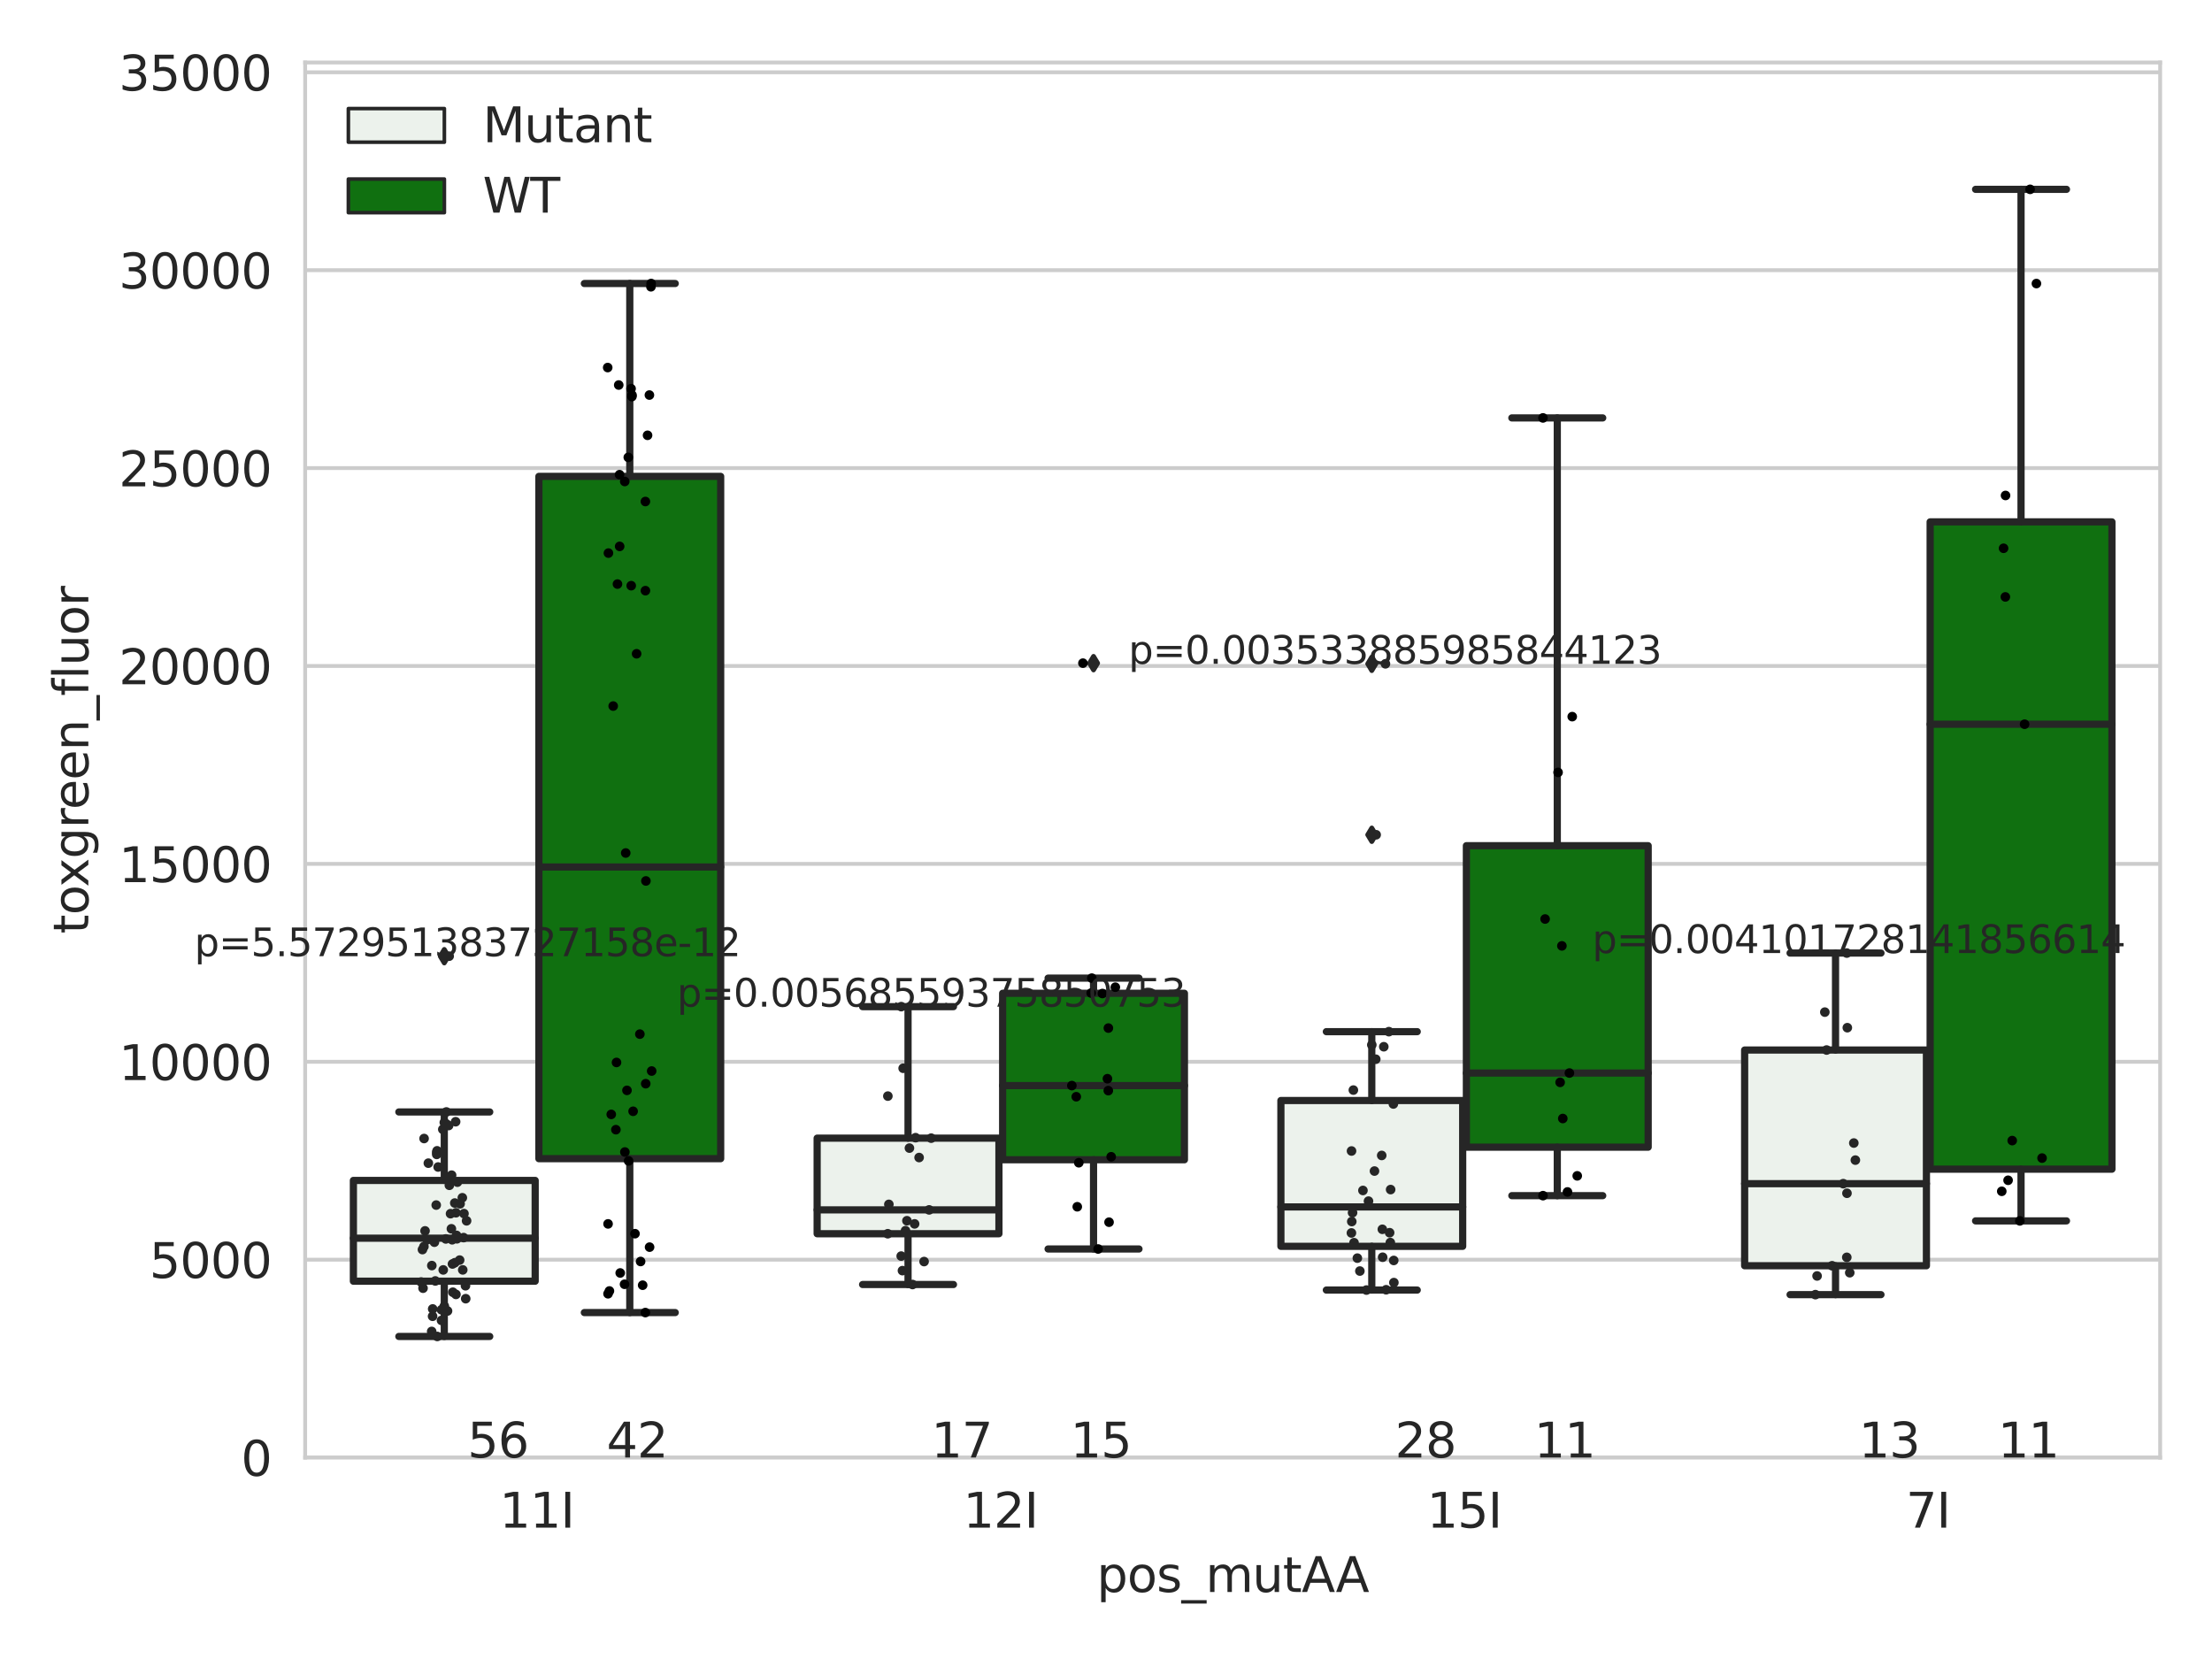 <?xml version="1.0" encoding="utf-8" standalone="no"?>
<!DOCTYPE svg PUBLIC "-//W3C//DTD SVG 1.1//EN"
  "http://www.w3.org/Graphics/SVG/1.1/DTD/svg11.dtd">
<svg xmlns:xlink="http://www.w3.org/1999/xlink" width="460.8pt" height="345.6pt" viewBox="0 0 460.8 345.6" xmlns="http://www.w3.org/2000/svg" version="1.1">
 <defs>
  <style type="text/css">*{stroke-linejoin: round; stroke-linecap: butt}</style>
 </defs>
 <g id="figure_1">
  <g id="patch_1">
   <path d="M 0 345.6 
L 460.8 345.6 
L 460.8 0 
L 0 0 
z
" style="fill: #ffffff"/>
  </g>
  <g id="axes_1">
   <g id="patch_2">
    <path d="M 63.571 303.64 
L 450 303.64 
L 450 13.022 
L 63.571 13.022 
z
" style="fill: #ffffff"/>
   </g>
   <g id="matplotlib.axis_1">
    <g id="xtick_1">
     <g id="text_1">
      <!-- 11I -->
      <g style="fill: #262626" transform="translate(104.037 318.238) scale(0.1 -0.1)">
       <defs>
        <path id="DejaVuSans-31" d="M 794 531 
L 1825 531 
L 1825 4091 
L 703 3866 
L 703 4441 
L 1819 4666 
L 2450 4666 
L 2450 531 
L 3481 531 
L 3481 0 
L 794 0 
L 794 531 
z
" transform="scale(0.016)"/>
        <path id="DejaVuSans-49" d="M 628 4666 
L 1259 4666 
L 1259 0 
L 628 0 
L 628 4666 
z
" transform="scale(0.016)"/>
       </defs>
       <use xlink:href="#DejaVuSans-31"/>
       <use xlink:href="#DejaVuSans-31" x="63.623"/>
       <use xlink:href="#DejaVuSans-49" x="127.246"/>
      </g>
     </g>
    </g>
    <g id="xtick_2">
     <g id="text_2">
      <!-- 12I -->
      <g style="fill: #262626" transform="translate(200.645 318.238) scale(0.1 -0.1)">
       <defs>
        <path id="DejaVuSans-32" d="M 1228 531 
L 3431 531 
L 3431 0 
L 469 0 
L 469 531 
Q 828 903 1448 1529 
Q 2069 2156 2228 2338 
Q 2531 2678 2651 2914 
Q 2772 3150 2772 3378 
Q 2772 3750 2511 3984 
Q 2250 4219 1831 4219 
Q 1534 4219 1204 4116 
Q 875 4013 500 3803 
L 500 4441 
Q 881 4594 1212 4672 
Q 1544 4750 1819 4750 
Q 2544 4750 2975 4387 
Q 3406 4025 3406 3419 
Q 3406 3131 3298 2873 
Q 3191 2616 2906 2266 
Q 2828 2175 2409 1742 
Q 1991 1309 1228 531 
z
" transform="scale(0.016)"/>
       </defs>
       <use xlink:href="#DejaVuSans-31"/>
       <use xlink:href="#DejaVuSans-32" x="63.623"/>
       <use xlink:href="#DejaVuSans-49" x="127.246"/>
      </g>
     </g>
    </g>
    <g id="xtick_3">
     <g id="text_3">
      <!-- 15I -->
      <g style="fill: #262626" transform="translate(297.252 318.238) scale(0.1 -0.1)">
       <defs>
        <path id="DejaVuSans-35" d="M 691 4666 
L 3169 4666 
L 3169 4134 
L 1269 4134 
L 1269 2991 
Q 1406 3038 1543 3061 
Q 1681 3084 1819 3084 
Q 2600 3084 3056 2656 
Q 3513 2228 3513 1497 
Q 3513 744 3044 326 
Q 2575 -91 1722 -91 
Q 1428 -91 1123 -41 
Q 819 9 494 109 
L 494 744 
Q 775 591 1075 516 
Q 1375 441 1709 441 
Q 2250 441 2565 725 
Q 2881 1009 2881 1497 
Q 2881 1984 2565 2268 
Q 2250 2553 1709 2553 
Q 1456 2553 1204 2497 
Q 953 2441 691 2322 
L 691 4666 
z
" transform="scale(0.016)"/>
       </defs>
       <use xlink:href="#DejaVuSans-31"/>
       <use xlink:href="#DejaVuSans-35" x="63.623"/>
       <use xlink:href="#DejaVuSans-49" x="127.246"/>
      </g>
     </g>
    </g>
    <g id="xtick_4">
     <g id="text_4">
      <!-- 7I -->
      <g style="fill: #262626" transform="translate(397.04 318.238) scale(0.1 -0.1)">
       <defs>
        <path id="DejaVuSans-37" d="M 525 4666 
L 3525 4666 
L 3525 4397 
L 1831 0 
L 1172 0 
L 2766 4134 
L 525 4134 
L 525 4666 
z
" transform="scale(0.016)"/>
       </defs>
       <use xlink:href="#DejaVuSans-37"/>
       <use xlink:href="#DejaVuSans-49" x="63.623"/>
      </g>
     </g>
    </g>
    <g id="text_5">
     <!-- pos_mutAA -->
     <g style="fill: #262626" transform="translate(228.47 331.638) scale(0.1 -0.1)">
      <defs>
       <path id="DejaVuSans-70" d="M 1159 525 
L 1159 -1331 
L 581 -1331 
L 581 3500 
L 1159 3500 
L 1159 2969 
Q 1341 3281 1617 3432 
Q 1894 3584 2278 3584 
Q 2916 3584 3314 3078 
Q 3713 2572 3713 1747 
Q 3713 922 3314 415 
Q 2916 -91 2278 -91 
Q 1894 -91 1617 61 
Q 1341 213 1159 525 
z
M 3116 1747 
Q 3116 2381 2855 2742 
Q 2594 3103 2138 3103 
Q 1681 3103 1420 2742 
Q 1159 2381 1159 1747 
Q 1159 1113 1420 752 
Q 1681 391 2138 391 
Q 2594 391 2855 752 
Q 3116 1113 3116 1747 
z
" transform="scale(0.016)"/>
       <path id="DejaVuSans-6f" d="M 1959 3097 
Q 1497 3097 1228 2736 
Q 959 2375 959 1747 
Q 959 1119 1226 758 
Q 1494 397 1959 397 
Q 2419 397 2687 759 
Q 2956 1122 2956 1747 
Q 2956 2369 2687 2733 
Q 2419 3097 1959 3097 
z
M 1959 3584 
Q 2709 3584 3137 3096 
Q 3566 2609 3566 1747 
Q 3566 888 3137 398 
Q 2709 -91 1959 -91 
Q 1206 -91 779 398 
Q 353 888 353 1747 
Q 353 2609 779 3096 
Q 1206 3584 1959 3584 
z
" transform="scale(0.016)"/>
       <path id="DejaVuSans-73" d="M 2834 3397 
L 2834 2853 
Q 2591 2978 2328 3040 
Q 2066 3103 1784 3103 
Q 1356 3103 1142 2972 
Q 928 2841 928 2578 
Q 928 2378 1081 2264 
Q 1234 2150 1697 2047 
L 1894 2003 
Q 2506 1872 2764 1633 
Q 3022 1394 3022 966 
Q 3022 478 2636 193 
Q 2250 -91 1575 -91 
Q 1294 -91 989 -36 
Q 684 19 347 128 
L 347 722 
Q 666 556 975 473 
Q 1284 391 1588 391 
Q 1994 391 2212 530 
Q 2431 669 2431 922 
Q 2431 1156 2273 1281 
Q 2116 1406 1581 1522 
L 1381 1569 
Q 847 1681 609 1914 
Q 372 2147 372 2553 
Q 372 3047 722 3315 
Q 1072 3584 1716 3584 
Q 2034 3584 2315 3537 
Q 2597 3491 2834 3397 
z
" transform="scale(0.016)"/>
       <path id="DejaVuSans-5f" d="M 3263 -1063 
L 3263 -1509 
L -63 -1509 
L -63 -1063 
L 3263 -1063 
z
" transform="scale(0.016)"/>
       <path id="DejaVuSans-6d" d="M 3328 2828 
Q 3544 3216 3844 3400 
Q 4144 3584 4550 3584 
Q 5097 3584 5394 3201 
Q 5691 2819 5691 2113 
L 5691 0 
L 5113 0 
L 5113 2094 
Q 5113 2597 4934 2840 
Q 4756 3084 4391 3084 
Q 3944 3084 3684 2787 
Q 3425 2491 3425 1978 
L 3425 0 
L 2847 0 
L 2847 2094 
Q 2847 2600 2669 2842 
Q 2491 3084 2119 3084 
Q 1678 3084 1418 2786 
Q 1159 2488 1159 1978 
L 1159 0 
L 581 0 
L 581 3500 
L 1159 3500 
L 1159 2956 
Q 1356 3278 1631 3431 
Q 1906 3584 2284 3584 
Q 2666 3584 2933 3390 
Q 3200 3197 3328 2828 
z
" transform="scale(0.016)"/>
       <path id="DejaVuSans-75" d="M 544 1381 
L 544 3500 
L 1119 3500 
L 1119 1403 
Q 1119 906 1312 657 
Q 1506 409 1894 409 
Q 2359 409 2629 706 
Q 2900 1003 2900 1516 
L 2900 3500 
L 3475 3500 
L 3475 0 
L 2900 0 
L 2900 538 
Q 2691 219 2414 64 
Q 2138 -91 1772 -91 
Q 1169 -91 856 284 
Q 544 659 544 1381 
z
M 1991 3584 
L 1991 3584 
z
" transform="scale(0.016)"/>
       <path id="DejaVuSans-74" d="M 1172 4494 
L 1172 3500 
L 2356 3500 
L 2356 3053 
L 1172 3053 
L 1172 1153 
Q 1172 725 1289 603 
Q 1406 481 1766 481 
L 2356 481 
L 2356 0 
L 1766 0 
Q 1100 0 847 248 
Q 594 497 594 1153 
L 594 3053 
L 172 3053 
L 172 3500 
L 594 3500 
L 594 4494 
L 1172 4494 
z
" transform="scale(0.016)"/>
       <path id="DejaVuSans-41" d="M 2188 4044 
L 1331 1722 
L 3047 1722 
L 2188 4044 
z
M 1831 4666 
L 2547 4666 
L 4325 0 
L 3669 0 
L 3244 1197 
L 1141 1197 
L 716 0 
L 50 0 
L 1831 4666 
z
" transform="scale(0.016)"/>
      </defs>
      <use xlink:href="#DejaVuSans-70"/>
      <use xlink:href="#DejaVuSans-6f" x="63.477"/>
      <use xlink:href="#DejaVuSans-73" x="124.658"/>
      <use xlink:href="#DejaVuSans-5f" x="176.758"/>
      <use xlink:href="#DejaVuSans-6d" x="226.758"/>
      <use xlink:href="#DejaVuSans-75" x="324.17"/>
      <use xlink:href="#DejaVuSans-74" x="387.549"/>
      <use xlink:href="#DejaVuSans-41" x="426.758"/>
      <use xlink:href="#DejaVuSans-41" x="497.916"/>
     </g>
    </g>
   </g>
   <g id="matplotlib.axis_2">
    <g id="ytick_1">
     <g id="line2d_1">
      <path d="M 63.571 303.64 
L 450 303.64 
" clip-path="url(#pc854ee6b0e)" style="fill: none; stroke: #cccccc; stroke-width: 0.8; stroke-linecap: round"/>
     </g>
     <g id="text_6">
      <!-- 0 -->
      <g style="fill: #262626" transform="translate(50.209 307.439) scale(0.1 -0.1)">
       <defs>
        <path id="DejaVuSans-30" d="M 2034 4250 
Q 1547 4250 1301 3770 
Q 1056 3291 1056 2328 
Q 1056 1369 1301 889 
Q 1547 409 2034 409 
Q 2525 409 2770 889 
Q 3016 1369 3016 2328 
Q 3016 3291 2770 3770 
Q 2525 4250 2034 4250 
z
M 2034 4750 
Q 2819 4750 3233 4129 
Q 3647 3509 3647 2328 
Q 3647 1150 3233 529 
Q 2819 -91 2034 -91 
Q 1250 -91 836 529 
Q 422 1150 422 2328 
Q 422 3509 836 4129 
Q 1250 4750 2034 4750 
z
" transform="scale(0.016)"/>
       </defs>
       <use xlink:href="#DejaVuSans-30"/>
      </g>
     </g>
    </g>
    <g id="ytick_2">
     <g id="line2d_2">
      <path d="M 63.571 262.414 
L 450 262.414 
" clip-path="url(#pc854ee6b0e)" style="fill: none; stroke: #cccccc; stroke-width: 0.8; stroke-linecap: round"/>
     </g>
     <g id="text_7">
      <!-- 5000 -->
      <g style="fill: #262626" transform="translate(31.121 266.214) scale(0.1 -0.1)">
       <use xlink:href="#DejaVuSans-35"/>
       <use xlink:href="#DejaVuSans-30" x="63.623"/>
       <use xlink:href="#DejaVuSans-30" x="127.246"/>
       <use xlink:href="#DejaVuSans-30" x="190.869"/>
      </g>
     </g>
    </g>
    <g id="ytick_3">
     <g id="line2d_3">
      <path d="M 63.571 221.189 
L 450 221.189 
" clip-path="url(#pc854ee6b0e)" style="fill: none; stroke: #cccccc; stroke-width: 0.8; stroke-linecap: round"/>
     </g>
     <g id="text_8">
      <!-- 10000 -->
      <g style="fill: #262626" transform="translate(24.759 224.988) scale(0.1 -0.1)">
       <use xlink:href="#DejaVuSans-31"/>
       <use xlink:href="#DejaVuSans-30" x="63.623"/>
       <use xlink:href="#DejaVuSans-30" x="127.246"/>
       <use xlink:href="#DejaVuSans-30" x="190.869"/>
       <use xlink:href="#DejaVuSans-30" x="254.492"/>
      </g>
     </g>
    </g>
    <g id="ytick_4">
     <g id="line2d_4">
      <path d="M 63.571 179.963 
L 450 179.963 
" clip-path="url(#pc854ee6b0e)" style="fill: none; stroke: #cccccc; stroke-width: 0.8; stroke-linecap: round"/>
     </g>
     <g id="text_9">
      <!-- 15000 -->
      <g style="fill: #262626" transform="translate(24.759 183.762) scale(0.1 -0.1)">
       <use xlink:href="#DejaVuSans-31"/>
       <use xlink:href="#DejaVuSans-35" x="63.623"/>
       <use xlink:href="#DejaVuSans-30" x="127.246"/>
       <use xlink:href="#DejaVuSans-30" x="190.869"/>
       <use xlink:href="#DejaVuSans-30" x="254.492"/>
      </g>
     </g>
    </g>
    <g id="ytick_5">
     <g id="line2d_5">
      <path d="M 63.571 138.738 
L 450 138.738 
" clip-path="url(#pc854ee6b0e)" style="fill: none; stroke: #cccccc; stroke-width: 0.8; stroke-linecap: round"/>
     </g>
     <g id="text_10">
      <!-- 20000 -->
      <g style="fill: #262626" transform="translate(24.759 142.537) scale(0.1 -0.1)">
       <use xlink:href="#DejaVuSans-32"/>
       <use xlink:href="#DejaVuSans-30" x="63.623"/>
       <use xlink:href="#DejaVuSans-30" x="127.246"/>
       <use xlink:href="#DejaVuSans-30" x="190.869"/>
       <use xlink:href="#DejaVuSans-30" x="254.492"/>
      </g>
     </g>
    </g>
    <g id="ytick_6">
     <g id="line2d_6">
      <path d="M 63.571 97.512 
L 450 97.512 
" clip-path="url(#pc854ee6b0e)" style="fill: none; stroke: #cccccc; stroke-width: 0.8; stroke-linecap: round"/>
     </g>
     <g id="text_11">
      <!-- 25000 -->
      <g style="fill: #262626" transform="translate(24.759 101.311) scale(0.1 -0.1)">
       <use xlink:href="#DejaVuSans-32"/>
       <use xlink:href="#DejaVuSans-35" x="63.623"/>
       <use xlink:href="#DejaVuSans-30" x="127.246"/>
       <use xlink:href="#DejaVuSans-30" x="190.869"/>
       <use xlink:href="#DejaVuSans-30" x="254.492"/>
      </g>
     </g>
    </g>
    <g id="ytick_7">
     <g id="line2d_7">
      <path d="M 63.571 56.286 
L 450 56.286 
" clip-path="url(#pc854ee6b0e)" style="fill: none; stroke: #cccccc; stroke-width: 0.8; stroke-linecap: round"/>
     </g>
     <g id="text_12">
      <!-- 30000 -->
      <g style="fill: #262626" transform="translate(24.759 60.085) scale(0.1 -0.1)">
       <defs>
        <path id="DejaVuSans-33" d="M 2597 2516 
Q 3050 2419 3304 2112 
Q 3559 1806 3559 1356 
Q 3559 666 3084 287 
Q 2609 -91 1734 -91 
Q 1441 -91 1130 -33 
Q 819 25 488 141 
L 488 750 
Q 750 597 1062 519 
Q 1375 441 1716 441 
Q 2309 441 2620 675 
Q 2931 909 2931 1356 
Q 2931 1769 2642 2001 
Q 2353 2234 1838 2234 
L 1294 2234 
L 1294 2753 
L 1863 2753 
Q 2328 2753 2575 2939 
Q 2822 3125 2822 3475 
Q 2822 3834 2567 4026 
Q 2313 4219 1838 4219 
Q 1578 4219 1281 4162 
Q 984 4106 628 3988 
L 628 4550 
Q 988 4650 1302 4700 
Q 1616 4750 1894 4750 
Q 2613 4750 3031 4423 
Q 3450 4097 3450 3541 
Q 3450 3153 3228 2886 
Q 3006 2619 2597 2516 
z
" transform="scale(0.016)"/>
       </defs>
       <use xlink:href="#DejaVuSans-33"/>
       <use xlink:href="#DejaVuSans-30" x="63.623"/>
       <use xlink:href="#DejaVuSans-30" x="127.246"/>
       <use xlink:href="#DejaVuSans-30" x="190.869"/>
       <use xlink:href="#DejaVuSans-30" x="254.492"/>
      </g>
     </g>
    </g>
    <g id="ytick_8">
     <g id="line2d_8">
      <path d="M 63.571 15.061 
L 450 15.061 
" clip-path="url(#pc854ee6b0e)" style="fill: none; stroke: #cccccc; stroke-width: 0.8; stroke-linecap: round"/>
     </g>
     <g id="text_13">
      <!-- 35000 -->
      <g style="fill: #262626" transform="translate(24.759 18.86) scale(0.1 -0.1)">
       <use xlink:href="#DejaVuSans-33"/>
       <use xlink:href="#DejaVuSans-35" x="63.623"/>
       <use xlink:href="#DejaVuSans-30" x="127.246"/>
       <use xlink:href="#DejaVuSans-30" x="190.869"/>
       <use xlink:href="#DejaVuSans-30" x="254.492"/>
      </g>
     </g>
    </g>
    <g id="text_14">
     <!-- toxgreen_fluor -->
     <g style="fill: #262626" transform="translate(18.401 194.526) rotate(-90) scale(0.1 -0.1)">
      <defs>
       <path id="DejaVuSans-78" d="M 3513 3500 
L 2247 1797 
L 3578 0 
L 2900 0 
L 1881 1375 
L 863 0 
L 184 0 
L 1544 1831 
L 300 3500 
L 978 3500 
L 1906 2253 
L 2834 3500 
L 3513 3500 
z
" transform="scale(0.016)"/>
       <path id="DejaVuSans-67" d="M 2906 1791 
Q 2906 2416 2648 2759 
Q 2391 3103 1925 3103 
Q 1463 3103 1205 2759 
Q 947 2416 947 1791 
Q 947 1169 1205 825 
Q 1463 481 1925 481 
Q 2391 481 2648 825 
Q 2906 1169 2906 1791 
z
M 3481 434 
Q 3481 -459 3084 -895 
Q 2688 -1331 1869 -1331 
Q 1566 -1331 1297 -1286 
Q 1028 -1241 775 -1147 
L 775 -588 
Q 1028 -725 1275 -790 
Q 1522 -856 1778 -856 
Q 2344 -856 2625 -561 
Q 2906 -266 2906 331 
L 2906 616 
Q 2728 306 2450 153 
Q 2172 0 1784 0 
Q 1141 0 747 490 
Q 353 981 353 1791 
Q 353 2603 747 3093 
Q 1141 3584 1784 3584 
Q 2172 3584 2450 3431 
Q 2728 3278 2906 2969 
L 2906 3500 
L 3481 3500 
L 3481 434 
z
" transform="scale(0.016)"/>
       <path id="DejaVuSans-72" d="M 2631 2963 
Q 2534 3019 2420 3045 
Q 2306 3072 2169 3072 
Q 1681 3072 1420 2755 
Q 1159 2438 1159 1844 
L 1159 0 
L 581 0 
L 581 3500 
L 1159 3500 
L 1159 2956 
Q 1341 3275 1631 3429 
Q 1922 3584 2338 3584 
Q 2397 3584 2469 3576 
Q 2541 3569 2628 3553 
L 2631 2963 
z
" transform="scale(0.016)"/>
       <path id="DejaVuSans-65" d="M 3597 1894 
L 3597 1613 
L 953 1613 
Q 991 1019 1311 708 
Q 1631 397 2203 397 
Q 2534 397 2845 478 
Q 3156 559 3463 722 
L 3463 178 
Q 3153 47 2828 -22 
Q 2503 -91 2169 -91 
Q 1331 -91 842 396 
Q 353 884 353 1716 
Q 353 2575 817 3079 
Q 1281 3584 2069 3584 
Q 2775 3584 3186 3129 
Q 3597 2675 3597 1894 
z
M 3022 2063 
Q 3016 2534 2758 2815 
Q 2500 3097 2075 3097 
Q 1594 3097 1305 2825 
Q 1016 2553 972 2059 
L 3022 2063 
z
" transform="scale(0.016)"/>
       <path id="DejaVuSans-6e" d="M 3513 2113 
L 3513 0 
L 2938 0 
L 2938 2094 
Q 2938 2591 2744 2837 
Q 2550 3084 2163 3084 
Q 1697 3084 1428 2787 
Q 1159 2491 1159 1978 
L 1159 0 
L 581 0 
L 581 3500 
L 1159 3500 
L 1159 2956 
Q 1366 3272 1645 3428 
Q 1925 3584 2291 3584 
Q 2894 3584 3203 3211 
Q 3513 2838 3513 2113 
z
" transform="scale(0.016)"/>
       <path id="DejaVuSans-66" d="M 2375 4863 
L 2375 4384 
L 1825 4384 
Q 1516 4384 1395 4259 
Q 1275 4134 1275 3809 
L 1275 3500 
L 2222 3500 
L 2222 3053 
L 1275 3053 
L 1275 0 
L 697 0 
L 697 3053 
L 147 3053 
L 147 3500 
L 697 3500 
L 697 3744 
Q 697 4328 969 4595 
Q 1241 4863 1831 4863 
L 2375 4863 
z
" transform="scale(0.016)"/>
       <path id="DejaVuSans-6c" d="M 603 4863 
L 1178 4863 
L 1178 0 
L 603 0 
L 603 4863 
z
" transform="scale(0.016)"/>
      </defs>
      <use xlink:href="#DejaVuSans-74"/>
      <use xlink:href="#DejaVuSans-6f" x="39.209"/>
      <use xlink:href="#DejaVuSans-78" x="97.266"/>
      <use xlink:href="#DejaVuSans-67" x="156.445"/>
      <use xlink:href="#DejaVuSans-72" x="219.922"/>
      <use xlink:href="#DejaVuSans-65" x="258.785"/>
      <use xlink:href="#DejaVuSans-65" x="320.309"/>
      <use xlink:href="#DejaVuSans-6e" x="381.832"/>
      <use xlink:href="#DejaVuSans-5f" x="445.211"/>
      <use xlink:href="#DejaVuSans-66" x="495.211"/>
      <use xlink:href="#DejaVuSans-6c" x="530.416"/>
      <use xlink:href="#DejaVuSans-75" x="558.199"/>
      <use xlink:href="#DejaVuSans-6f" x="621.578"/>
      <use xlink:href="#DejaVuSans-72" x="682.76"/>
     </g>
    </g>
   </g>
   <g id="patch_3">
    <path d="M 73.618 266.899 
L 111.488 266.899 
L 111.488 245.902 
L 73.618 245.902 
L 73.618 266.899 
z
" clip-path="url(#pc854ee6b0e)" style="fill: #ecf2ec; stroke: #262626; stroke-width: 1.5; stroke-linejoin: miter"/>
   </g>
   <g id="patch_4">
    <path d="M 112.261 241.374 
L 150.131 241.374 
L 150.131 99.238 
L 112.261 99.238 
L 112.261 241.374 
z
" clip-path="url(#pc854ee6b0e)" style="fill: #107010; stroke: #262626; stroke-width: 1.5; stroke-linejoin: miter"/>
   </g>
   <g id="patch_5">
    <path d="M 170.226 257.01 
L 208.096 257.01 
L 208.096 237.099 
L 170.226 237.099 
L 170.226 257.01 
z
" clip-path="url(#pc854ee6b0e)" style="fill: #ecf2ec; stroke: #262626; stroke-width: 1.5; stroke-linejoin: miter"/>
   </g>
   <g id="patch_6">
    <path d="M 208.868 241.599 
L 246.738 241.599 
L 246.738 206.92 
L 208.868 206.92 
L 208.868 241.599 
z
" clip-path="url(#pc854ee6b0e)" style="fill: #107010; stroke: #262626; stroke-width: 1.5; stroke-linejoin: miter"/>
   </g>
   <g id="patch_7">
    <path d="M 266.833 259.632 
L 304.703 259.632 
L 304.703 229.255 
L 266.833 229.255 
L 266.833 259.632 
z
" clip-path="url(#pc854ee6b0e)" style="fill: #ecf2ec; stroke: #262626; stroke-width: 1.5; stroke-linejoin: miter"/>
   </g>
   <g id="patch_8">
    <path d="M 305.476 238.979 
L 343.346 238.979 
L 343.346 176.175 
L 305.476 176.175 
L 305.476 238.979 
z
" clip-path="url(#pc854ee6b0e)" style="fill: #107010; stroke: #262626; stroke-width: 1.5; stroke-linejoin: miter"/>
   </g>
   <g id="patch_9">
    <path d="M 363.44 263.679 
L 401.31 263.679 
L 401.31 218.739 
L 363.44 218.739 
L 363.44 263.679 
z
" clip-path="url(#pc854ee6b0e)" style="fill: #ecf2ec; stroke: #262626; stroke-width: 1.5; stroke-linejoin: miter"/>
   </g>
   <g id="patch_10">
    <path d="M 402.083 243.561 
L 439.953 243.561 
L 439.953 108.716 
L 402.083 108.716 
L 402.083 243.561 
z
" clip-path="url(#pc854ee6b0e)" style="fill: #107010; stroke: #262626; stroke-width: 1.5; stroke-linejoin: miter"/>
   </g>
   <g id="patch_11">
    <path d="M 111.875 303.64 
L 111.875 303.64 
L 111.875 303.64 
L 111.875 303.64 
z
" clip-path="url(#pc854ee6b0e)" style="fill: #ecf2ec; stroke: #262626; stroke-width: 0.75; stroke-linejoin: miter"/>
   </g>
   <g id="patch_12">
    <path d="M 111.875 303.64 
L 111.875 303.64 
L 111.875 303.64 
L 111.875 303.64 
z
" clip-path="url(#pc854ee6b0e)" style="fill: #107010; stroke: #262626; stroke-width: 0.75; stroke-linejoin: miter"/>
   </g>
   <g id="PathCollection_1"/>
   <g id="PathCollection_2"/>
   <g id="line2d_9">
    <path d="M 92.553 266.899 
L 92.553 278.405 
" clip-path="url(#pc854ee6b0e)" style="fill: none; stroke: #262626; stroke-width: 1.5; stroke-linecap: round"/>
   </g>
   <g id="line2d_10">
    <path d="M 92.553 245.902 
L 92.553 231.641 
" clip-path="url(#pc854ee6b0e)" style="fill: none; stroke: #262626; stroke-width: 1.5; stroke-linecap: round"/>
   </g>
   <g id="line2d_11">
    <path d="M 83.086 278.405 
L 102.021 278.405 
" clip-path="url(#pc854ee6b0e)" style="fill: none; stroke: #262626; stroke-width: 1.5; stroke-linecap: round"/>
   </g>
   <g id="line2d_12">
    <path d="M 83.086 231.641 
L 102.021 231.641 
" clip-path="url(#pc854ee6b0e)" style="fill: none; stroke: #262626; stroke-width: 1.5; stroke-linecap: round"/>
   </g>
   <g id="line2d_13">
    <defs>
     <path id="mf855b23657" d="M -0 1.414 
L 0.849 0 
L 0 -1.414 
L -0.849 -0 
z
" style="stroke: #262626; stroke-linejoin: miter"/>
    </defs>
    <g clip-path="url(#pc854ee6b0e)">
     <use xlink:href="#mf855b23657" x="92.553" y="199.192" style="fill: #262626; stroke: #262626; stroke-linejoin: miter"/>
    </g>
   </g>
   <g id="line2d_14">
    <path d="M 131.196 241.374 
L 131.196 273.432 
" clip-path="url(#pc854ee6b0e)" style="fill: none; stroke: #262626; stroke-width: 1.5; stroke-linecap: round"/>
   </g>
   <g id="line2d_15">
    <path d="M 131.196 99.238 
L 131.196 59.06 
" clip-path="url(#pc854ee6b0e)" style="fill: none; stroke: #262626; stroke-width: 1.5; stroke-linecap: round"/>
   </g>
   <g id="line2d_16">
    <path d="M 121.729 273.432 
L 140.664 273.432 
" clip-path="url(#pc854ee6b0e)" style="fill: none; stroke: #262626; stroke-width: 1.5; stroke-linecap: round"/>
   </g>
   <g id="line2d_17">
    <path d="M 121.729 59.06 
L 140.664 59.06 
" clip-path="url(#pc854ee6b0e)" style="fill: none; stroke: #262626; stroke-width: 1.5; stroke-linecap: round"/>
   </g>
   <g id="line2d_18"/>
   <g id="line2d_19">
    <path d="M 189.161 257.01 
L 189.161 267.588 
" clip-path="url(#pc854ee6b0e)" style="fill: none; stroke: #262626; stroke-width: 1.5; stroke-linecap: round"/>
   </g>
   <g id="line2d_20">
    <path d="M 189.161 237.099 
L 189.161 209.702 
" clip-path="url(#pc854ee6b0e)" style="fill: none; stroke: #262626; stroke-width: 1.5; stroke-linecap: round"/>
   </g>
   <g id="line2d_21">
    <path d="M 179.693 267.588 
L 198.628 267.588 
" clip-path="url(#pc854ee6b0e)" style="fill: none; stroke: #262626; stroke-width: 1.5; stroke-linecap: round"/>
   </g>
   <g id="line2d_22">
    <path d="M 179.693 209.702 
L 198.628 209.702 
" clip-path="url(#pc854ee6b0e)" style="fill: none; stroke: #262626; stroke-width: 1.5; stroke-linecap: round"/>
   </g>
   <g id="line2d_23"/>
   <g id="line2d_24">
    <path d="M 227.803 241.599 
L 227.803 260.186 
" clip-path="url(#pc854ee6b0e)" style="fill: none; stroke: #262626; stroke-width: 1.5; stroke-linecap: round"/>
   </g>
   <g id="line2d_25">
    <path d="M 227.803 206.92 
L 227.803 203.765 
" clip-path="url(#pc854ee6b0e)" style="fill: none; stroke: #262626; stroke-width: 1.5; stroke-linecap: round"/>
   </g>
   <g id="line2d_26">
    <path d="M 218.336 260.186 
L 237.271 260.186 
" clip-path="url(#pc854ee6b0e)" style="fill: none; stroke: #262626; stroke-width: 1.5; stroke-linecap: round"/>
   </g>
   <g id="line2d_27">
    <path d="M 218.336 203.765 
L 237.271 203.765 
" clip-path="url(#pc854ee6b0e)" style="fill: none; stroke: #262626; stroke-width: 1.5; stroke-linecap: round"/>
   </g>
   <g id="line2d_28">
    <g clip-path="url(#pc854ee6b0e)">
     <use xlink:href="#mf855b23657" x="227.803" y="138.147" style="fill: #262626; stroke: #262626; stroke-linejoin: miter"/>
    </g>
   </g>
   <g id="line2d_29">
    <path d="M 285.768 259.632 
L 285.768 268.743 
" clip-path="url(#pc854ee6b0e)" style="fill: none; stroke: #262626; stroke-width: 1.5; stroke-linecap: round"/>
   </g>
   <g id="line2d_30">
    <path d="M 285.768 229.255 
L 285.768 214.913 
" clip-path="url(#pc854ee6b0e)" style="fill: none; stroke: #262626; stroke-width: 1.5; stroke-linecap: round"/>
   </g>
   <g id="line2d_31">
    <path d="M 276.3 268.743 
L 295.235 268.743 
" clip-path="url(#pc854ee6b0e)" style="fill: none; stroke: #262626; stroke-width: 1.5; stroke-linecap: round"/>
   </g>
   <g id="line2d_32">
    <path d="M 276.3 214.913 
L 295.235 214.913 
" clip-path="url(#pc854ee6b0e)" style="fill: none; stroke: #262626; stroke-width: 1.5; stroke-linecap: round"/>
   </g>
   <g id="line2d_33">
    <g clip-path="url(#pc854ee6b0e)">
     <use xlink:href="#mf855b23657" x="285.768" y="138.283" style="fill: #262626; stroke: #262626; stroke-linejoin: miter"/>
     <use xlink:href="#mf855b23657" x="285.768" y="173.897" style="fill: #262626; stroke: #262626; stroke-linejoin: miter"/>
    </g>
   </g>
   <g id="line2d_34">
    <path d="M 324.411 238.979 
L 324.411 249.075 
" clip-path="url(#pc854ee6b0e)" style="fill: none; stroke: #262626; stroke-width: 1.5; stroke-linecap: round"/>
   </g>
   <g id="line2d_35">
    <path d="M 324.411 176.175 
L 324.411 87.059 
" clip-path="url(#pc854ee6b0e)" style="fill: none; stroke: #262626; stroke-width: 1.5; stroke-linecap: round"/>
   </g>
   <g id="line2d_36">
    <path d="M 314.943 249.075 
L 333.878 249.075 
" clip-path="url(#pc854ee6b0e)" style="fill: none; stroke: #262626; stroke-width: 1.5; stroke-linecap: round"/>
   </g>
   <g id="line2d_37">
    <path d="M 314.943 87.059 
L 333.878 87.059 
" clip-path="url(#pc854ee6b0e)" style="fill: none; stroke: #262626; stroke-width: 1.5; stroke-linecap: round"/>
   </g>
   <g id="line2d_38"/>
   <g id="line2d_39">
    <path d="M 382.375 263.679 
L 382.375 269.697 
" clip-path="url(#pc854ee6b0e)" style="fill: none; stroke: #262626; stroke-width: 1.5; stroke-linecap: round"/>
   </g>
   <g id="line2d_40">
    <path d="M 382.375 218.739 
L 382.375 198.54 
" clip-path="url(#pc854ee6b0e)" style="fill: none; stroke: #262626; stroke-width: 1.5; stroke-linecap: round"/>
   </g>
   <g id="line2d_41">
    <path d="M 372.907 269.697 
L 391.842 269.697 
" clip-path="url(#pc854ee6b0e)" style="fill: none; stroke: #262626; stroke-width: 1.5; stroke-linecap: round"/>
   </g>
   <g id="line2d_42">
    <path d="M 372.907 198.54 
L 391.842 198.54 
" clip-path="url(#pc854ee6b0e)" style="fill: none; stroke: #262626; stroke-width: 1.5; stroke-linecap: round"/>
   </g>
   <g id="line2d_43"/>
   <g id="line2d_44">
    <path d="M 421.018 243.561 
L 421.018 254.332 
" clip-path="url(#pc854ee6b0e)" style="fill: none; stroke: #262626; stroke-width: 1.5; stroke-linecap: round"/>
   </g>
   <g id="line2d_45">
    <path d="M 421.018 108.716 
L 421.018 39.442 
" clip-path="url(#pc854ee6b0e)" style="fill: none; stroke: #262626; stroke-width: 1.5; stroke-linecap: round"/>
   </g>
   <g id="line2d_46">
    <path d="M 411.55 254.332 
L 430.485 254.332 
" clip-path="url(#pc854ee6b0e)" style="fill: none; stroke: #262626; stroke-width: 1.5; stroke-linecap: round"/>
   </g>
   <g id="line2d_47">
    <path d="M 411.55 39.442 
L 430.485 39.442 
" clip-path="url(#pc854ee6b0e)" style="fill: none; stroke: #262626; stroke-width: 1.5; stroke-linecap: round"/>
   </g>
   <g id="line2d_48"/>
   <g id="line2d_49">
    <path d="M 73.618 257.94 
L 111.488 257.94 
" clip-path="url(#pc854ee6b0e)" style="fill: none; stroke: #262626; stroke-width: 1.5; stroke-linecap: round"/>
   </g>
   <g id="line2d_50">
    <path d="M 112.261 180.605 
L 150.131 180.605 
" clip-path="url(#pc854ee6b0e)" style="fill: none; stroke: #262626; stroke-width: 1.5; stroke-linecap: round"/>
   </g>
   <g id="line2d_51">
    <path d="M 170.226 252.042 
L 208.096 252.042 
" clip-path="url(#pc854ee6b0e)" style="fill: none; stroke: #262626; stroke-width: 1.5; stroke-linecap: round"/>
   </g>
   <g id="line2d_52">
    <path d="M 208.868 226.147 
L 246.738 226.147 
" clip-path="url(#pc854ee6b0e)" style="fill: none; stroke: #262626; stroke-width: 1.5; stroke-linecap: round"/>
   </g>
   <g id="line2d_53">
    <path d="M 266.833 251.424 
L 304.703 251.424 
" clip-path="url(#pc854ee6b0e)" style="fill: none; stroke: #262626; stroke-width: 1.5; stroke-linecap: round"/>
   </g>
   <g id="line2d_54">
    <path d="M 305.476 223.532 
L 343.346 223.532 
" clip-path="url(#pc854ee6b0e)" style="fill: none; stroke: #262626; stroke-width: 1.5; stroke-linecap: round"/>
   </g>
   <g id="line2d_55">
    <path d="M 363.44 246.58 
L 401.31 246.58 
" clip-path="url(#pc854ee6b0e)" style="fill: none; stroke: #262626; stroke-width: 1.5; stroke-linecap: round"/>
   </g>
   <g id="line2d_56">
    <path d="M 402.083 150.869 
L 439.953 150.869 
" clip-path="url(#pc854ee6b0e)" style="fill: none; stroke: #262626; stroke-width: 1.5; stroke-linecap: round"/>
   </g>
   <g id="patch_13">
    <path d="M 63.571 303.64 
L 63.571 13.022 
" style="fill: none; stroke: #cccccc; stroke-width: 0.8; stroke-linejoin: miter; stroke-linecap: square"/>
   </g>
   <g id="patch_14">
    <path d="M 450 303.64 
L 450 13.022 
" style="fill: none; stroke: #cccccc; stroke-width: 0.8; stroke-linejoin: miter; stroke-linecap: square"/>
   </g>
   <g id="patch_15">
    <path d="M 63.571 303.64 
L 450 303.64 
" style="fill: none; stroke: #cccccc; stroke-width: 0.8; stroke-linejoin: miter; stroke-linecap: square"/>
   </g>
   <g id="patch_16">
    <path d="M 63.571 13.022 
L 450 13.022 
" style="fill: none; stroke: #cccccc; stroke-width: 0.8; stroke-linejoin: miter; stroke-linecap: square"/>
   </g>
   <g id="PathCollection_3">
    <defs>
     <path id="C0_0_a40f03fae5" d="M 0 1 
C 0.265 1 0.52 0.895 0.707 0.707 
C 0.895 0.52 1 0.265 1 -0 
C 1 -0.265 0.895 -0.52 0.707 -0.707 
C 0.52 -0.895 0.265 -1 0 -1 
C -0.265 -1 -0.52 -0.895 -0.707 -0.707 
C -0.895 -0.52 -1 -0.265 -1 0 
C -1 0.265 -0.895 0.52 -0.707 0.707 
C -0.52 0.895 -0.265 1 0 1 
z
"/>
    </defs>
    <g clip-path="url(#pc854ee6b0e)">
     <use xlink:href="#C0_0_a40f03fae5" x="95.285" y="246.266" style="fill: #262626"/>
    </g>
    <g clip-path="url(#pc854ee6b0e)">
     <use xlink:href="#C0_0_a40f03fae5" x="93.458" y="234.471" style="fill: #262626"/>
    </g>
    <g clip-path="url(#pc854ee6b0e)">
     <use xlink:href="#C0_0_a40f03fae5" x="94.337" y="269.191" style="fill: #262626"/>
    </g>
    <g clip-path="url(#pc854ee6b0e)">
     <use xlink:href="#C0_0_a40f03fae5" x="91.966" y="272.851" style="fill: #262626"/>
    </g>
    <g clip-path="url(#pc854ee6b0e)">
     <use xlink:href="#C0_0_a40f03fae5" x="96.314" y="249.515" style="fill: #262626"/>
    </g>
    <g clip-path="url(#pc854ee6b0e)">
     <use xlink:href="#C0_0_a40f03fae5" x="90.138" y="272.676" style="fill: #262626"/>
    </g>
    <g clip-path="url(#pc854ee6b0e)">
     <use xlink:href="#C0_0_a40f03fae5" x="95.192" y="258.064" style="fill: #262626"/>
    </g>
    <g clip-path="url(#pc854ee6b0e)">
     <use xlink:href="#C0_0_a40f03fae5" x="89.926" y="277.363" style="fill: #262626"/>
    </g>
    <g clip-path="url(#pc854ee6b0e)">
     <use xlink:href="#C0_0_a40f03fae5" x="88.005" y="260.31" style="fill: #262626"/>
    </g>
    <g clip-path="url(#pc854ee6b0e)">
     <use xlink:href="#C0_0_a40f03fae5" x="88.546" y="256.415" style="fill: #262626"/>
    </g>
    <g clip-path="url(#pc854ee6b0e)">
     <use xlink:href="#C0_0_a40f03fae5" x="90.685" y="266.843" style="fill: #262626"/>
    </g>
    <g clip-path="url(#pc854ee6b0e)">
     <use xlink:href="#C0_0_a40f03fae5" x="92.557" y="233.83" style="fill: #262626"/>
    </g>
    <g clip-path="url(#pc854ee6b0e)">
     <use xlink:href="#C0_0_a40f03fae5" x="95.851" y="250.775" style="fill: #262626"/>
    </g>
    <g clip-path="url(#pc854ee6b0e)">
     <use xlink:href="#C0_0_a40f03fae5" x="90.98" y="240.487" style="fill: #262626"/>
    </g>
    <g clip-path="url(#pc854ee6b0e)">
     <use xlink:href="#C0_0_a40f03fae5" x="93.229" y="273.098" style="fill: #262626"/>
    </g>
    <g clip-path="url(#pc854ee6b0e)">
     <use xlink:href="#C0_0_a40f03fae5" x="96.656" y="252.816" style="fill: #262626"/>
    </g>
    <g clip-path="url(#pc854ee6b0e)">
     <use xlink:href="#C0_0_a40f03fae5" x="88.999" y="258.269" style="fill: #262626"/>
    </g>
    <g clip-path="url(#pc854ee6b0e)">
     <use xlink:href="#C0_0_a40f03fae5" x="96.576" y="257.817" style="fill: #262626"/>
    </g>
    <g clip-path="url(#pc854ee6b0e)">
     <use xlink:href="#C0_0_a40f03fae5" x="94.981" y="252.643" style="fill: #262626"/>
    </g>
    <g clip-path="url(#pc854ee6b0e)">
     <use xlink:href="#C0_0_a40f03fae5" x="94.196" y="258.271" style="fill: #262626"/>
    </g>
    <g clip-path="url(#pc854ee6b0e)">
     <use xlink:href="#C0_0_a40f03fae5" x="96.968" y="267.845" style="fill: #262626"/>
    </g>
    <g clip-path="url(#pc854ee6b0e)">
     <use xlink:href="#C0_0_a40f03fae5" x="92.333" y="264.546" style="fill: #262626"/>
    </g>
    <g clip-path="url(#pc854ee6b0e)">
     <use xlink:href="#C0_0_a40f03fae5" x="95.752" y="262.502" style="fill: #262626"/>
    </g>
    <g clip-path="url(#pc854ee6b0e)">
     <use xlink:href="#C0_0_a40f03fae5" x="93.034" y="234.199" style="fill: #262626"/>
    </g>
    <g clip-path="url(#pc854ee6b0e)">
     <use xlink:href="#C0_0_a40f03fae5" x="94.034" y="255.979" style="fill: #262626"/>
    </g>
    <g clip-path="url(#pc854ee6b0e)">
     <use xlink:href="#C0_0_a40f03fae5" x="88.31" y="259.682" style="fill: #262626"/>
    </g>
    <g clip-path="url(#pc854ee6b0e)">
     <use xlink:href="#C0_0_a40f03fae5" x="87.728" y="267.067" style="fill: #262626"/>
    </g>
    <g clip-path="url(#pc854ee6b0e)">
     <use xlink:href="#C0_0_a40f03fae5" x="88.345" y="237.175" style="fill: #262626"/>
    </g>
    <g clip-path="url(#pc854ee6b0e)">
     <use xlink:href="#C0_0_a40f03fae5" x="90.871" y="251.039" style="fill: #262626"/>
    </g>
    <g clip-path="url(#pc854ee6b0e)">
     <use xlink:href="#C0_0_a40f03fae5" x="91.09" y="278.405" style="fill: #262626"/>
    </g>
    <g clip-path="url(#pc854ee6b0e)">
     <use xlink:href="#C0_0_a40f03fae5" x="94.08" y="244.81" style="fill: #262626"/>
    </g>
    <g clip-path="url(#pc854ee6b0e)">
     <use xlink:href="#C0_0_a40f03fae5" x="91.055" y="239.735" style="fill: #262626"/>
    </g>
    <g clip-path="url(#pc854ee6b0e)">
     <use xlink:href="#C0_0_a40f03fae5" x="97.197" y="254.319" style="fill: #262626"/>
    </g>
    <g clip-path="url(#pc854ee6b0e)">
     <use xlink:href="#C0_0_a40f03fae5" x="96.4" y="264.541" style="fill: #262626"/>
    </g>
    <g clip-path="url(#pc854ee6b0e)">
     <use xlink:href="#C0_0_a40f03fae5" x="94.983" y="269.65" style="fill: #262626"/>
    </g>
    <g clip-path="url(#pc854ee6b0e)">
     <use xlink:href="#C0_0_a40f03fae5" x="93.855" y="252.833" style="fill: #262626"/>
    </g>
    <g clip-path="url(#pc854ee6b0e)">
     <use xlink:href="#C0_0_a40f03fae5" x="94.259" y="263.309" style="fill: #262626"/>
    </g>
    <g clip-path="url(#pc854ee6b0e)">
     <use xlink:href="#C0_0_a40f03fae5" x="92.244" y="235.264" style="fill: #262626"/>
    </g>
    <g clip-path="url(#pc854ee6b0e)">
     <use xlink:href="#C0_0_a40f03fae5" x="93.569" y="199.192" style="fill: #262626"/>
    </g>
    <g clip-path="url(#pc854ee6b0e)">
     <use xlink:href="#C0_0_a40f03fae5" x="93.611" y="246.918" style="fill: #262626"/>
    </g>
    <g clip-path="url(#pc854ee6b0e)">
     <use xlink:href="#C0_0_a40f03fae5" x="97.018" y="270.541" style="fill: #262626"/>
    </g>
    <g clip-path="url(#pc854ee6b0e)">
     <use xlink:href="#C0_0_a40f03fae5" x="91.273" y="243.108" style="fill: #262626"/>
    </g>
    <g clip-path="url(#pc854ee6b0e)">
     <use xlink:href="#C0_0_a40f03fae5" x="90.496" y="258.771" style="fill: #262626"/>
    </g>
    <g clip-path="url(#pc854ee6b0e)">
     <use xlink:href="#C0_0_a40f03fae5" x="95.105" y="257.354" style="fill: #262626"/>
    </g>
    <g clip-path="url(#pc854ee6b0e)">
     <use xlink:href="#C0_0_a40f03fae5" x="90.98" y="240.044" style="fill: #262626"/>
    </g>
    <g clip-path="url(#pc854ee6b0e)">
     <use xlink:href="#C0_0_a40f03fae5" x="90.117" y="274.203" style="fill: #262626"/>
    </g>
    <g clip-path="url(#pc854ee6b0e)">
     <use xlink:href="#C0_0_a40f03fae5" x="92.99" y="231.641" style="fill: #262626"/>
    </g>
    <g clip-path="url(#pc854ee6b0e)">
     <use xlink:href="#C0_0_a40f03fae5" x="91.976" y="275.068" style="fill: #262626"/>
    </g>
    <g clip-path="url(#pc854ee6b0e)">
     <use xlink:href="#C0_0_a40f03fae5" x="92.874" y="258.093" style="fill: #262626"/>
    </g>
    <g clip-path="url(#pc854ee6b0e)">
     <use xlink:href="#C0_0_a40f03fae5" x="89.958" y="263.641" style="fill: #262626"/>
    </g>
    <g clip-path="url(#pc854ee6b0e)">
     <use xlink:href="#C0_0_a40f03fae5" x="94.74" y="250.614" style="fill: #262626"/>
    </g>
    <g clip-path="url(#pc854ee6b0e)">
     <use xlink:href="#C0_0_a40f03fae5" x="94.916" y="233.675" style="fill: #262626"/>
    </g>
    <g clip-path="url(#pc854ee6b0e)">
     <use xlink:href="#C0_0_a40f03fae5" x="89.233" y="242.309" style="fill: #262626"/>
    </g>
    <g clip-path="url(#pc854ee6b0e)">
     <use xlink:href="#C0_0_a40f03fae5" x="92.562" y="272.092" style="fill: #262626"/>
    </g>
    <g clip-path="url(#pc854ee6b0e)">
     <use xlink:href="#C0_0_a40f03fae5" x="94.759" y="263.044" style="fill: #262626"/>
    </g>
    <g clip-path="url(#pc854ee6b0e)">
     <use xlink:href="#C0_0_a40f03fae5" x="88.127" y="268.354" style="fill: #262626"/>
    </g>
   </g>
   <g id="PathCollection_4">
    <defs>
     <path id="C1_0_b8aa254635" d="M 0 1 
C 0.265 1 0.52 0.895 0.707 0.707 
C 0.895 0.52 1 0.265 1 -0 
C 1 -0.265 0.895 -0.52 0.707 -0.707 
C 0.52 -0.895 0.265 -1 0 -1 
C -0.265 -1 -0.52 -0.895 -0.707 -0.707 
C -0.895 -0.52 -1 -0.265 -1 0 
C -1 0.265 -0.895 0.52 -0.707 0.707 
C -0.52 0.895 -0.265 1 0 1 
z
"/>
    </defs>
    <g clip-path="url(#pc854ee6b0e)">
     <use xlink:href="#C1_0_b8aa254635" x="130.349" y="177.694"/>
    </g>
    <g clip-path="url(#pc854ee6b0e)">
     <use xlink:href="#C1_0_b8aa254635" x="126.595" y="76.568"/>
    </g>
    <g clip-path="url(#pc854ee6b0e)">
     <use xlink:href="#C1_0_b8aa254635" x="131.494" y="122.008"/>
    </g>
    <g clip-path="url(#pc854ee6b0e)">
     <use xlink:href="#C1_0_b8aa254635" x="131.662" y="82.305"/>
    </g>
    <g clip-path="url(#pc854ee6b0e)">
     <use xlink:href="#C1_0_b8aa254635" x="127.334" y="232.149"/>
    </g>
    <g clip-path="url(#pc854ee6b0e)">
     <use xlink:href="#C1_0_b8aa254635" x="132.617" y="136.194"/>
    </g>
    <g clip-path="url(#pc854ee6b0e)">
     <use xlink:href="#C1_0_b8aa254635" x="134.515" y="225.752"/>
    </g>
    <g clip-path="url(#pc854ee6b0e)">
     <use xlink:href="#C1_0_b8aa254635" x="134.454" y="123.047"/>
    </g>
    <g clip-path="url(#pc854ee6b0e)">
     <use xlink:href="#C1_0_b8aa254635" x="135.319" y="259.802"/>
    </g>
    <g clip-path="url(#pc854ee6b0e)">
     <use xlink:href="#C1_0_b8aa254635" x="133.876" y="267.733"/>
    </g>
    <g clip-path="url(#pc854ee6b0e)">
     <use xlink:href="#C1_0_b8aa254635" x="130.61" y="227.143"/>
    </g>
    <g clip-path="url(#pc854ee6b0e)">
     <use xlink:href="#C1_0_b8aa254635" x="129.202" y="265.182"/>
    </g>
    <g clip-path="url(#pc854ee6b0e)">
     <use xlink:href="#C1_0_b8aa254635" x="128.63" y="121.671"/>
    </g>
    <g clip-path="url(#pc854ee6b0e)">
     <use xlink:href="#C1_0_b8aa254635" x="130.176" y="239.983"/>
    </g>
    <g clip-path="url(#pc854ee6b0e)">
     <use xlink:href="#C1_0_b8aa254635" x="134.898" y="90.681"/>
    </g>
    <g clip-path="url(#pc854ee6b0e)">
     <use xlink:href="#C1_0_b8aa254635" x="130.95" y="241.838"/>
    </g>
    <g clip-path="url(#pc854ee6b0e)">
     <use xlink:href="#C1_0_b8aa254635" x="134.447" y="104.477"/>
    </g>
    <g clip-path="url(#pc854ee6b0e)">
     <use xlink:href="#C1_0_b8aa254635" x="130.147" y="100.302"/>
    </g>
    <g clip-path="url(#pc854ee6b0e)">
     <use xlink:href="#C1_0_b8aa254635" x="132.28" y="256.999"/>
    </g>
    <g clip-path="url(#pc854ee6b0e)">
     <use xlink:href="#C1_0_b8aa254635" x="131.463" y="80.967"/>
    </g>
    <g clip-path="url(#pc854ee6b0e)">
     <use xlink:href="#C1_0_b8aa254635" x="129.063" y="98.884"/>
    </g>
    <g clip-path="url(#pc854ee6b0e)">
     <use xlink:href="#C1_0_b8aa254635" x="135.282" y="82.297"/>
    </g>
    <g clip-path="url(#pc854ee6b0e)">
     <use xlink:href="#C1_0_b8aa254635" x="130.884" y="95.275"/>
    </g>
    <g clip-path="url(#pc854ee6b0e)">
     <use xlink:href="#C1_0_b8aa254635" x="127.739" y="147.086"/>
    </g>
    <g clip-path="url(#pc854ee6b0e)">
     <use xlink:href="#C1_0_b8aa254635" x="131.634" y="82.617"/>
    </g>
    <g clip-path="url(#pc854ee6b0e)">
     <use xlink:href="#C1_0_b8aa254635" x="135.605" y="59.741"/>
    </g>
    <g clip-path="url(#pc854ee6b0e)">
     <use xlink:href="#C1_0_b8aa254635" x="128.894" y="80.209"/>
    </g>
    <g clip-path="url(#pc854ee6b0e)">
     <use xlink:href="#C1_0_b8aa254635" x="126.663" y="269.518"/>
    </g>
    <g clip-path="url(#pc854ee6b0e)">
     <use xlink:href="#C1_0_b8aa254635" x="133.296" y="215.427"/>
    </g>
    <g clip-path="url(#pc854ee6b0e)">
     <use xlink:href="#C1_0_b8aa254635" x="126.67" y="254.96"/>
    </g>
    <g clip-path="url(#pc854ee6b0e)">
     <use xlink:href="#C1_0_b8aa254635" x="128.303" y="235.334"/>
    </g>
    <g clip-path="url(#pc854ee6b0e)">
     <use xlink:href="#C1_0_b8aa254635" x="130.103" y="267.537"/>
    </g>
    <g clip-path="url(#pc854ee6b0e)">
     <use xlink:href="#C1_0_b8aa254635" x="134.556" y="183.517"/>
    </g>
    <g clip-path="url(#pc854ee6b0e)">
     <use xlink:href="#C1_0_b8aa254635" x="126.748" y="115.22"/>
    </g>
    <g clip-path="url(#pc854ee6b0e)">
     <use xlink:href="#C1_0_b8aa254635" x="134.439" y="273.432"/>
    </g>
    <g clip-path="url(#pc854ee6b0e)">
     <use xlink:href="#C1_0_b8aa254635" x="126.954" y="268.934"/>
    </g>
    <g clip-path="url(#pc854ee6b0e)">
     <use xlink:href="#C1_0_b8aa254635" x="135.754" y="223.116"/>
    </g>
    <g clip-path="url(#pc854ee6b0e)">
     <use xlink:href="#C1_0_b8aa254635" x="129.084" y="113.822"/>
    </g>
    <g clip-path="url(#pc854ee6b0e)">
     <use xlink:href="#C1_0_b8aa254635" x="128.431" y="221.327"/>
    </g>
    <g clip-path="url(#pc854ee6b0e)">
     <use xlink:href="#C1_0_b8aa254635" x="131.89" y="231.499"/>
    </g>
    <g clip-path="url(#pc854ee6b0e)">
     <use xlink:href="#C1_0_b8aa254635" x="135.647" y="59.06"/>
    </g>
    <g clip-path="url(#pc854ee6b0e)">
     <use xlink:href="#C1_0_b8aa254635" x="133.45" y="262.792"/>
    </g>
   </g>
   <g id="PathCollection_5">
    <defs>
     <path id="C2_0_f187d739d6" d="M 0 1 
C 0.265 1 0.52 0.895 0.707 0.707 
C 0.895 0.52 1 0.265 1 -0 
C 1 -0.265 0.895 -0.52 0.707 -0.707 
C 0.52 -0.895 0.265 -1 0 -1 
C -0.265 -1 -0.52 -0.895 -0.707 -0.707 
C -0.895 -0.52 -1 -0.265 -1 0 
C -1 0.265 -0.895 0.52 -0.707 0.707 
C -0.52 0.895 -0.265 1 0 1 
z
"/>
    </defs>
    <g clip-path="url(#pc854ee6b0e)">
     <use xlink:href="#C2_0_f187d739d6" x="193.553" y="252.042" style="fill: #262626"/>
    </g>
    <g clip-path="url(#pc854ee6b0e)">
     <use xlink:href="#C2_0_f187d739d6" x="190.099" y="267.588" style="fill: #262626"/>
    </g>
    <g clip-path="url(#pc854ee6b0e)">
     <use xlink:href="#C2_0_f187d739d6" x="192.506" y="262.807" style="fill: #262626"/>
    </g>
    <g clip-path="url(#pc854ee6b0e)">
     <use xlink:href="#C2_0_f187d739d6" x="187.737" y="261.665" style="fill: #262626"/>
    </g>
    <g clip-path="url(#pc854ee6b0e)">
     <use xlink:href="#C2_0_f187d739d6" x="193.984" y="237.099" style="fill: #262626"/>
    </g>
    <g clip-path="url(#pc854ee6b0e)">
     <use xlink:href="#C2_0_f187d739d6" x="188" y="264.696" style="fill: #262626"/>
    </g>
    <g clip-path="url(#pc854ee6b0e)">
     <use xlink:href="#C2_0_f187d739d6" x="188.931" y="254.301" style="fill: #262626"/>
    </g>
    <g clip-path="url(#pc854ee6b0e)">
     <use xlink:href="#C2_0_f187d739d6" x="185.166" y="250.892" style="fill: #262626"/>
    </g>
    <g clip-path="url(#pc854ee6b0e)">
     <use xlink:href="#C2_0_f187d739d6" x="189.453" y="239.169" style="fill: #262626"/>
    </g>
    <g clip-path="url(#pc854ee6b0e)">
     <use xlink:href="#C2_0_f187d739d6" x="190.73" y="236.999" style="fill: #262626"/>
    </g>
    <g clip-path="url(#pc854ee6b0e)">
     <use xlink:href="#C2_0_f187d739d6" x="188.143" y="222.539" style="fill: #262626"/>
    </g>
    <g clip-path="url(#pc854ee6b0e)">
     <use xlink:href="#C2_0_f187d739d6" x="190.529" y="254.959" style="fill: #262626"/>
    </g>
    <g clip-path="url(#pc854ee6b0e)">
     <use xlink:href="#C2_0_f187d739d6" x="187.744" y="209.702" style="fill: #262626"/>
    </g>
    <g clip-path="url(#pc854ee6b0e)">
     <use xlink:href="#C2_0_f187d739d6" x="184.935" y="257.01" style="fill: #262626"/>
    </g>
    <g clip-path="url(#pc854ee6b0e)">
     <use xlink:href="#C2_0_f187d739d6" x="188.635" y="256.371" style="fill: #262626"/>
    </g>
    <g clip-path="url(#pc854ee6b0e)">
     <use xlink:href="#C2_0_f187d739d6" x="184.958" y="228.338" style="fill: #262626"/>
    </g>
    <g clip-path="url(#pc854ee6b0e)">
     <use xlink:href="#C2_0_f187d739d6" x="191.468" y="241.135" style="fill: #262626"/>
    </g>
   </g>
   <g id="PathCollection_6">
    <defs>
     <path id="C3_0_4c5ec3786a" d="M 0 1 
C 0.265 1 0.52 0.895 0.707 0.707 
C 0.895 0.52 1 0.265 1 -0 
C 1 -0.265 0.895 -0.52 0.707 -0.707 
C 0.52 -0.895 0.265 -1 0 -1 
C -0.265 -1 -0.52 -0.895 -0.707 -0.707 
C -0.895 -0.52 -1 -0.265 -1 0 
C -1 0.265 -0.895 0.52 -0.707 0.707 
C -0.52 0.895 -0.265 1 0 1 
z
"/>
    </defs>
    <g clip-path="url(#pc854ee6b0e)">
     <use xlink:href="#C3_0_4c5ec3786a" x="225.593" y="138.147"/>
    </g>
    <g clip-path="url(#pc854ee6b0e)">
     <use xlink:href="#C3_0_4c5ec3786a" x="227.31" y="206.87"/>
    </g>
    <g clip-path="url(#pc854ee6b0e)">
     <use xlink:href="#C3_0_4c5ec3786a" x="224.735" y="242.222"/>
    </g>
    <g clip-path="url(#pc854ee6b0e)">
     <use xlink:href="#C3_0_4c5ec3786a" x="229.651" y="206.969"/>
    </g>
    <g clip-path="url(#pc854ee6b0e)">
     <use xlink:href="#C3_0_4c5ec3786a" x="224.415" y="251.39"/>
    </g>
    <g clip-path="url(#pc854ee6b0e)">
     <use xlink:href="#C3_0_4c5ec3786a" x="223.287" y="226.147"/>
    </g>
    <g clip-path="url(#pc854ee6b0e)">
     <use xlink:href="#C3_0_4c5ec3786a" x="228.756" y="260.186"/>
    </g>
    <g clip-path="url(#pc854ee6b0e)">
     <use xlink:href="#C3_0_4c5ec3786a" x="230.896" y="214.167"/>
    </g>
    <g clip-path="url(#pc854ee6b0e)">
     <use xlink:href="#C3_0_4c5ec3786a" x="231.034" y="254.605"/>
    </g>
    <g clip-path="url(#pc854ee6b0e)">
     <use xlink:href="#C3_0_4c5ec3786a" x="224.204" y="228.471"/>
    </g>
    <g clip-path="url(#pc854ee6b0e)">
     <use xlink:href="#C3_0_4c5ec3786a" x="232.344" y="205.654"/>
    </g>
    <g clip-path="url(#pc854ee6b0e)">
     <use xlink:href="#C3_0_4c5ec3786a" x="230.698" y="224.715"/>
    </g>
    <g clip-path="url(#pc854ee6b0e)">
     <use xlink:href="#C3_0_4c5ec3786a" x="230.88" y="227.2"/>
    </g>
    <g clip-path="url(#pc854ee6b0e)">
     <use xlink:href="#C3_0_4c5ec3786a" x="227.446" y="203.765"/>
    </g>
    <g clip-path="url(#pc854ee6b0e)">
     <use xlink:href="#C3_0_4c5ec3786a" x="231.478" y="240.976"/>
    </g>
   </g>
   <g id="PathCollection_7">
    <defs>
     <path id="C4_0_00b1592624" d="M 0 1 
C 0.265 1 0.52 0.895 0.707 0.707 
C 0.895 0.52 1 0.265 1 -0 
C 1 -0.265 0.895 -0.52 0.707 -0.707 
C 0.52 -0.895 0.265 -1 0 -1 
C -0.265 -1 -0.52 -0.895 -0.707 -0.707 
C -0.895 -0.52 -1 -0.265 -1 0 
C -1 0.265 -0.895 0.52 -0.707 0.707 
C -0.52 0.895 -0.265 1 0 1 
z
"/>
    </defs>
    <g clip-path="url(#pc854ee6b0e)">
     <use xlink:href="#C4_0_00b1592624" x="285.772" y="217.668" style="fill: #262626"/>
    </g>
    <g clip-path="url(#pc854ee6b0e)">
     <use xlink:href="#C4_0_00b1592624" x="288.757" y="268.678" style="fill: #262626"/>
    </g>
    <g clip-path="url(#pc854ee6b0e)">
     <use xlink:href="#C4_0_00b1592624" x="289.633" y="258.851" style="fill: #262626"/>
    </g>
    <g clip-path="url(#pc854ee6b0e)">
     <use xlink:href="#C4_0_00b1592624" x="281.763" y="252.628" style="fill: #262626"/>
    </g>
    <g clip-path="url(#pc854ee6b0e)">
     <use xlink:href="#C4_0_00b1592624" x="281.547" y="239.773" style="fill: #262626"/>
    </g>
    <g clip-path="url(#pc854ee6b0e)">
     <use xlink:href="#C4_0_00b1592624" x="289.333" y="214.913" style="fill: #262626"/>
    </g>
    <g clip-path="url(#pc854ee6b0e)">
     <use xlink:href="#C4_0_00b1592624" x="290.265" y="229.979" style="fill: #262626"/>
    </g>
    <g clip-path="url(#pc854ee6b0e)">
     <use xlink:href="#C4_0_00b1592624" x="282.071" y="258.875" style="fill: #262626"/>
    </g>
    <g clip-path="url(#pc854ee6b0e)">
     <use xlink:href="#C4_0_00b1592624" x="288.614" y="138.283" style="fill: #262626"/>
    </g>
    <g clip-path="url(#pc854ee6b0e)">
     <use xlink:href="#C4_0_00b1592624" x="290.371" y="267.188" style="fill: #262626"/>
    </g>
    <g clip-path="url(#pc854ee6b0e)">
     <use xlink:href="#C4_0_00b1592624" x="283.286" y="264.782" style="fill: #262626"/>
    </g>
    <g clip-path="url(#pc854ee6b0e)">
     <use xlink:href="#C4_0_00b1592624" x="281.932" y="227.084" style="fill: #262626"/>
    </g>
    <g clip-path="url(#pc854ee6b0e)">
     <use xlink:href="#C4_0_00b1592624" x="289.694" y="247.809" style="fill: #262626"/>
    </g>
    <g clip-path="url(#pc854ee6b0e)">
     <use xlink:href="#C4_0_00b1592624" x="288.029" y="261.904" style="fill: #262626"/>
    </g>
    <g clip-path="url(#pc854ee6b0e)">
     <use xlink:href="#C4_0_00b1592624" x="290.339" y="262.575" style="fill: #262626"/>
    </g>
    <g clip-path="url(#pc854ee6b0e)">
     <use xlink:href="#C4_0_00b1592624" x="289.484" y="256.793" style="fill: #262626"/>
    </g>
    <g clip-path="url(#pc854ee6b0e)">
     <use xlink:href="#C4_0_00b1592624" x="283.926" y="247.993" style="fill: #262626"/>
    </g>
    <g clip-path="url(#pc854ee6b0e)">
     <use xlink:href="#C4_0_00b1592624" x="286.33" y="243.953" style="fill: #262626"/>
    </g>
    <g clip-path="url(#pc854ee6b0e)">
     <use xlink:href="#C4_0_00b1592624" x="286.595" y="220.653" style="fill: #262626"/>
    </g>
    <g clip-path="url(#pc854ee6b0e)">
     <use xlink:href="#C4_0_00b1592624" x="281.599" y="254.466" style="fill: #262626"/>
    </g>
    <g clip-path="url(#pc854ee6b0e)">
     <use xlink:href="#C4_0_00b1592624" x="281.526" y="256.846" style="fill: #262626"/>
    </g>
    <g clip-path="url(#pc854ee6b0e)">
     <use xlink:href="#C4_0_00b1592624" x="282.761" y="262.092" style="fill: #262626"/>
    </g>
    <g clip-path="url(#pc854ee6b0e)">
     <use xlink:href="#C4_0_00b1592624" x="288.271" y="218.053" style="fill: #262626"/>
    </g>
    <g clip-path="url(#pc854ee6b0e)">
     <use xlink:href="#C4_0_00b1592624" x="284.653" y="268.743" style="fill: #262626"/>
    </g>
    <g clip-path="url(#pc854ee6b0e)">
     <use xlink:href="#C4_0_00b1592624" x="285.083" y="250.219" style="fill: #262626"/>
    </g>
    <g clip-path="url(#pc854ee6b0e)">
     <use xlink:href="#C4_0_00b1592624" x="286.678" y="173.897" style="fill: #262626"/>
    </g>
    <g clip-path="url(#pc854ee6b0e)">
     <use xlink:href="#C4_0_00b1592624" x="287.834" y="240.701" style="fill: #262626"/>
    </g>
    <g clip-path="url(#pc854ee6b0e)">
     <use xlink:href="#C4_0_00b1592624" x="287.969" y="256.086" style="fill: #262626"/>
    </g>
   </g>
   <g id="PathCollection_8">
    <defs>
     <path id="C5_0_917773b149" d="M 0 1 
C 0.265 1 0.52 0.895 0.707 0.707 
C 0.895 0.52 1 0.265 1 -0 
C 1 -0.265 0.895 -0.52 0.707 -0.707 
C 0.52 -0.895 0.265 -1 0 -1 
C -0.265 -1 -0.52 -0.895 -0.707 -0.707 
C -0.895 -0.52 -1 -0.265 -1 0 
C -1 0.265 -0.895 0.52 -0.707 0.707 
C -0.52 0.895 -0.265 1 0 1 
z
"/>
    </defs>
    <g clip-path="url(#pc854ee6b0e)">
     <use xlink:href="#C5_0_917773b149" x="324.573" y="160.905"/>
    </g>
    <g clip-path="url(#pc854ee6b0e)">
     <use xlink:href="#C5_0_917773b149" x="321.429" y="87.059"/>
    </g>
    <g clip-path="url(#pc854ee6b0e)">
     <use xlink:href="#C5_0_917773b149" x="327.524" y="149.289"/>
    </g>
    <g clip-path="url(#pc854ee6b0e)">
     <use xlink:href="#C5_0_917773b149" x="325.003" y="225.475"/>
    </g>
    <g clip-path="url(#pc854ee6b0e)">
     <use xlink:href="#C5_0_917773b149" x="321.435" y="249.075"/>
    </g>
    <g clip-path="url(#pc854ee6b0e)">
     <use xlink:href="#C5_0_917773b149" x="325.372" y="197.043"/>
    </g>
    <g clip-path="url(#pc854ee6b0e)">
     <use xlink:href="#C5_0_917773b149" x="326.934" y="223.532"/>
    </g>
    <g clip-path="url(#pc854ee6b0e)">
     <use xlink:href="#C5_0_917773b149" x="321.873" y="191.445"/>
    </g>
    <g clip-path="url(#pc854ee6b0e)">
     <use xlink:href="#C5_0_917773b149" x="328.568" y="244.952"/>
    </g>
    <g clip-path="url(#pc854ee6b0e)">
     <use xlink:href="#C5_0_917773b149" x="325.559" y="233.007"/>
    </g>
    <g clip-path="url(#pc854ee6b0e)">
     <use xlink:href="#C5_0_917773b149" x="326.535" y="248.303"/>
    </g>
   </g>
   <g id="PathCollection_9">
    <defs>
     <path id="C6_0_dca32df814" d="M 0 1 
C 0.265 1 0.52 0.895 0.707 0.707 
C 0.895 0.52 1 0.265 1 -0 
C 1 -0.265 0.895 -0.52 0.707 -0.707 
C 0.52 -0.895 0.265 -1 0 -1 
C -0.265 -1 -0.52 -0.895 -0.707 -0.707 
C -0.895 -0.52 -1 -0.265 -1 0 
C -1 0.265 -0.895 0.52 -0.707 0.707 
C -0.52 0.895 -0.265 1 0 1 
z
"/>
    </defs>
    <g clip-path="url(#pc854ee6b0e)">
     <use xlink:href="#C6_0_dca32df814" x="384.721" y="261.925" style="fill: #262626"/>
    </g>
    <g clip-path="url(#pc854ee6b0e)">
     <use xlink:href="#C6_0_dca32df814" x="378.181" y="269.697" style="fill: #262626"/>
    </g>
    <g clip-path="url(#pc854ee6b0e)">
     <use xlink:href="#C6_0_dca32df814" x="385.338" y="265.13" style="fill: #262626"/>
    </g>
    <g clip-path="url(#pc854ee6b0e)">
     <use xlink:href="#C6_0_dca32df814" x="386.185" y="238.115" style="fill: #262626"/>
    </g>
    <g clip-path="url(#pc854ee6b0e)">
     <use xlink:href="#C6_0_dca32df814" x="378.533" y="265.804" style="fill: #262626"/>
    </g>
    <g clip-path="url(#pc854ee6b0e)">
     <use xlink:href="#C6_0_dca32df814" x="384.723" y="198.54" style="fill: #262626"/>
    </g>
    <g clip-path="url(#pc854ee6b0e)">
     <use xlink:href="#C6_0_dca32df814" x="381.66" y="263.679" style="fill: #262626"/>
    </g>
    <g clip-path="url(#pc854ee6b0e)">
     <use xlink:href="#C6_0_dca32df814" x="380.148" y="210.844" style="fill: #262626"/>
    </g>
    <g clip-path="url(#pc854ee6b0e)">
     <use xlink:href="#C6_0_dca32df814" x="383.983" y="246.58" style="fill: #262626"/>
    </g>
    <g clip-path="url(#pc854ee6b0e)">
     <use xlink:href="#C6_0_dca32df814" x="380.513" y="218.739" style="fill: #262626"/>
    </g>
    <g clip-path="url(#pc854ee6b0e)">
     <use xlink:href="#C6_0_dca32df814" x="384.757" y="248.577" style="fill: #262626"/>
    </g>
    <g clip-path="url(#pc854ee6b0e)">
     <use xlink:href="#C6_0_dca32df814" x="384.832" y="214.086" style="fill: #262626"/>
    </g>
    <g clip-path="url(#pc854ee6b0e)">
     <use xlink:href="#C6_0_dca32df814" x="386.507" y="241.673" style="fill: #262626"/>
    </g>
   </g>
   <g id="PathCollection_10">
    <defs>
     <path id="C7_0_8d086da21b" d="M 0 1 
C 0.265 1 0.52 0.895 0.707 0.707 
C 0.895 0.52 1 0.265 1 -0 
C 1 -0.265 0.895 -0.52 0.707 -0.707 
C 0.52 -0.895 0.265 -1 0 -1 
C -0.265 -1 -0.52 -0.895 -0.707 -0.707 
C -0.895 -0.52 -1 -0.265 -1 0 
C -1 0.265 -0.895 0.52 -0.707 0.707 
C -0.52 0.895 -0.265 1 0 1 
z
"/>
    </defs>
    <g clip-path="url(#pc854ee6b0e)">
     <use xlink:href="#C7_0_8d086da21b" x="417.004" y="248.17"/>
    </g>
    <g clip-path="url(#pc854ee6b0e)">
     <use xlink:href="#C7_0_8d086da21b" x="417.752" y="124.348"/>
    </g>
    <g clip-path="url(#pc854ee6b0e)">
     <use xlink:href="#C7_0_8d086da21b" x="422.909" y="39.442"/>
    </g>
    <g clip-path="url(#pc854ee6b0e)">
     <use xlink:href="#C7_0_8d086da21b" x="420.769" y="254.332"/>
    </g>
    <g clip-path="url(#pc854ee6b0e)">
     <use xlink:href="#C7_0_8d086da21b" x="417.379" y="114.218"/>
    </g>
    <g clip-path="url(#pc854ee6b0e)">
     <use xlink:href="#C7_0_8d086da21b" x="421.761" y="150.869"/>
    </g>
    <g clip-path="url(#pc854ee6b0e)">
     <use xlink:href="#C7_0_8d086da21b" x="424.223" y="59.069"/>
    </g>
    <g clip-path="url(#pc854ee6b0e)">
     <use xlink:href="#C7_0_8d086da21b" x="425.398" y="241.249"/>
    </g>
    <g clip-path="url(#pc854ee6b0e)">
     <use xlink:href="#C7_0_8d086da21b" x="417.79" y="103.214"/>
    </g>
    <g clip-path="url(#pc854ee6b0e)">
     <use xlink:href="#C7_0_8d086da21b" x="418.322" y="245.873"/>
    </g>
    <g clip-path="url(#pc854ee6b0e)">
     <use xlink:href="#C7_0_8d086da21b" x="419.182" y="237.606"/>
    </g>
   </g>
   <g id="text_15">
    <!-- 56 -->
    <g style="fill: #262626" transform="translate(97.384 303.626) scale(0.1 -0.1)">
     <defs>
      <path id="DejaVuSans-36" d="M 2113 2584 
Q 1688 2584 1439 2293 
Q 1191 2003 1191 1497 
Q 1191 994 1439 701 
Q 1688 409 2113 409 
Q 2538 409 2786 701 
Q 3034 994 3034 1497 
Q 3034 2003 2786 2293 
Q 2538 2584 2113 2584 
z
M 3366 4563 
L 3366 3988 
Q 3128 4100 2886 4159 
Q 2644 4219 2406 4219 
Q 1781 4219 1451 3797 
Q 1122 3375 1075 2522 
Q 1259 2794 1537 2939 
Q 1816 3084 2150 3084 
Q 2853 3084 3261 2657 
Q 3669 2231 3669 1497 
Q 3669 778 3244 343 
Q 2819 -91 2113 -91 
Q 1303 -91 875 529 
Q 447 1150 447 2328 
Q 447 3434 972 4092 
Q 1497 4750 2381 4750 
Q 2619 4750 2861 4703 
Q 3103 4656 3366 4563 
z
" transform="scale(0.016)"/>
     </defs>
     <use xlink:href="#DejaVuSans-35"/>
     <use xlink:href="#DejaVuSans-36" x="63.623"/>
    </g>
   </g>
   <g id="text_16">
    <!-- p=5.572951383727158e-12 -->
    <g style="fill: #262626" transform="translate(40.507 199.191) scale(0.08 -0.08)">
     <defs>
      <path id="DejaVuSans-3d" d="M 678 2906 
L 4684 2906 
L 4684 2381 
L 678 2381 
L 678 2906 
z
M 678 1631 
L 4684 1631 
L 4684 1100 
L 678 1100 
L 678 1631 
z
" transform="scale(0.016)"/>
      <path id="DejaVuSans-2e" d="M 684 794 
L 1344 794 
L 1344 0 
L 684 0 
L 684 794 
z
" transform="scale(0.016)"/>
      <path id="DejaVuSans-39" d="M 703 97 
L 703 672 
Q 941 559 1184 500 
Q 1428 441 1663 441 
Q 2288 441 2617 861 
Q 2947 1281 2994 2138 
Q 2813 1869 2534 1725 
Q 2256 1581 1919 1581 
Q 1219 1581 811 2004 
Q 403 2428 403 3163 
Q 403 3881 828 4315 
Q 1253 4750 1959 4750 
Q 2769 4750 3195 4129 
Q 3622 3509 3622 2328 
Q 3622 1225 3098 567 
Q 2575 -91 1691 -91 
Q 1453 -91 1209 -44 
Q 966 3 703 97 
z
M 1959 2075 
Q 2384 2075 2632 2365 
Q 2881 2656 2881 3163 
Q 2881 3666 2632 3958 
Q 2384 4250 1959 4250 
Q 1534 4250 1286 3958 
Q 1038 3666 1038 3163 
Q 1038 2656 1286 2365 
Q 1534 2075 1959 2075 
z
" transform="scale(0.016)"/>
      <path id="DejaVuSans-38" d="M 2034 2216 
Q 1584 2216 1326 1975 
Q 1069 1734 1069 1313 
Q 1069 891 1326 650 
Q 1584 409 2034 409 
Q 2484 409 2743 651 
Q 3003 894 3003 1313 
Q 3003 1734 2745 1975 
Q 2488 2216 2034 2216 
z
M 1403 2484 
Q 997 2584 770 2862 
Q 544 3141 544 3541 
Q 544 4100 942 4425 
Q 1341 4750 2034 4750 
Q 2731 4750 3128 4425 
Q 3525 4100 3525 3541 
Q 3525 3141 3298 2862 
Q 3072 2584 2669 2484 
Q 3125 2378 3379 2068 
Q 3634 1759 3634 1313 
Q 3634 634 3220 271 
Q 2806 -91 2034 -91 
Q 1263 -91 848 271 
Q 434 634 434 1313 
Q 434 1759 690 2068 
Q 947 2378 1403 2484 
z
M 1172 3481 
Q 1172 3119 1398 2916 
Q 1625 2713 2034 2713 
Q 2441 2713 2670 2916 
Q 2900 3119 2900 3481 
Q 2900 3844 2670 4047 
Q 2441 4250 2034 4250 
Q 1625 4250 1398 4047 
Q 1172 3844 1172 3481 
z
" transform="scale(0.016)"/>
      <path id="DejaVuSans-2d" d="M 313 2009 
L 1997 2009 
L 1997 1497 
L 313 1497 
L 313 2009 
z
" transform="scale(0.016)"/>
     </defs>
     <use xlink:href="#DejaVuSans-70"/>
     <use xlink:href="#DejaVuSans-3d" x="63.477"/>
     <use xlink:href="#DejaVuSans-35" x="147.266"/>
     <use xlink:href="#DejaVuSans-2e" x="210.889"/>
     <use xlink:href="#DejaVuSans-35" x="242.676"/>
     <use xlink:href="#DejaVuSans-37" x="306.299"/>
     <use xlink:href="#DejaVuSans-32" x="369.922"/>
     <use xlink:href="#DejaVuSans-39" x="433.545"/>
     <use xlink:href="#DejaVuSans-35" x="497.168"/>
     <use xlink:href="#DejaVuSans-31" x="560.791"/>
     <use xlink:href="#DejaVuSans-33" x="624.414"/>
     <use xlink:href="#DejaVuSans-38" x="688.037"/>
     <use xlink:href="#DejaVuSans-33" x="751.66"/>
     <use xlink:href="#DejaVuSans-37" x="815.283"/>
     <use xlink:href="#DejaVuSans-32" x="878.906"/>
     <use xlink:href="#DejaVuSans-37" x="942.529"/>
     <use xlink:href="#DejaVuSans-31" x="1006.152"/>
     <use xlink:href="#DejaVuSans-35" x="1069.775"/>
     <use xlink:href="#DejaVuSans-38" x="1133.398"/>
     <use xlink:href="#DejaVuSans-65" x="1197.021"/>
     <use xlink:href="#DejaVuSans-2d" x="1258.545"/>
     <use xlink:href="#DejaVuSans-31" x="1294.629"/>
     <use xlink:href="#DejaVuSans-32" x="1358.252"/>
    </g>
   </g>
   <g id="text_17">
    <!-- 42 -->
    <g style="fill: #262626" transform="translate(126.366 303.626) scale(0.1 -0.1)">
     <defs>
      <path id="DejaVuSans-34" d="M 2419 4116 
L 825 1625 
L 2419 1625 
L 2419 4116 
z
M 2253 4666 
L 3047 4666 
L 3047 1625 
L 3713 1625 
L 3713 1100 
L 3047 1100 
L 3047 0 
L 2419 0 
L 2419 1100 
L 313 1100 
L 313 1709 
L 2253 4666 
z
" transform="scale(0.016)"/>
     </defs>
     <use xlink:href="#DejaVuSans-34"/>
     <use xlink:href="#DejaVuSans-32" x="63.623"/>
    </g>
   </g>
   <g id="text_18">
    <!-- 17 -->
    <g style="fill: #262626" transform="translate(193.991 303.626) scale(0.1 -0.1)">
     <use xlink:href="#DejaVuSans-31"/>
     <use xlink:href="#DejaVuSans-37" x="63.623"/>
    </g>
   </g>
   <g id="text_19">
    <!-- p=0.00568559375850753 -->
    <g style="fill: #262626" transform="translate(141.018 209.702) scale(0.08 -0.08)">
     <use xlink:href="#DejaVuSans-70"/>
     <use xlink:href="#DejaVuSans-3d" x="63.477"/>
     <use xlink:href="#DejaVuSans-30" x="147.266"/>
     <use xlink:href="#DejaVuSans-2e" x="210.889"/>
     <use xlink:href="#DejaVuSans-30" x="242.676"/>
     <use xlink:href="#DejaVuSans-30" x="306.299"/>
     <use xlink:href="#DejaVuSans-35" x="369.922"/>
     <use xlink:href="#DejaVuSans-36" x="433.545"/>
     <use xlink:href="#DejaVuSans-38" x="497.168"/>
     <use xlink:href="#DejaVuSans-35" x="560.791"/>
     <use xlink:href="#DejaVuSans-35" x="624.414"/>
     <use xlink:href="#DejaVuSans-39" x="688.037"/>
     <use xlink:href="#DejaVuSans-33" x="751.66"/>
     <use xlink:href="#DejaVuSans-37" x="815.283"/>
     <use xlink:href="#DejaVuSans-35" x="878.906"/>
     <use xlink:href="#DejaVuSans-38" x="942.529"/>
     <use xlink:href="#DejaVuSans-35" x="1006.152"/>
     <use xlink:href="#DejaVuSans-30" x="1069.775"/>
     <use xlink:href="#DejaVuSans-37" x="1133.398"/>
     <use xlink:href="#DejaVuSans-35" x="1197.021"/>
     <use xlink:href="#DejaVuSans-33" x="1260.645"/>
    </g>
   </g>
   <g id="text_20">
    <!-- 15 -->
    <g style="fill: #262626" transform="translate(222.973 303.626) scale(0.1 -0.1)">
     <use xlink:href="#DejaVuSans-31"/>
     <use xlink:href="#DejaVuSans-35" x="63.623"/>
    </g>
   </g>
   <g id="text_21">
    <!-- 28 -->
    <g style="fill: #262626" transform="translate(290.598 303.626) scale(0.1 -0.1)">
     <use xlink:href="#DejaVuSans-32"/>
     <use xlink:href="#DejaVuSans-38" x="63.623"/>
    </g>
   </g>
   <g id="text_22">
    <!-- p=0.003533885985844123 -->
    <g style="fill: #262626" transform="translate(235.081 138.283) scale(0.08 -0.08)">
     <use xlink:href="#DejaVuSans-70"/>
     <use xlink:href="#DejaVuSans-3d" x="63.477"/>
     <use xlink:href="#DejaVuSans-30" x="147.266"/>
     <use xlink:href="#DejaVuSans-2e" x="210.889"/>
     <use xlink:href="#DejaVuSans-30" x="242.676"/>
     <use xlink:href="#DejaVuSans-30" x="306.299"/>
     <use xlink:href="#DejaVuSans-33" x="369.922"/>
     <use xlink:href="#DejaVuSans-35" x="433.545"/>
     <use xlink:href="#DejaVuSans-33" x="497.168"/>
     <use xlink:href="#DejaVuSans-33" x="560.791"/>
     <use xlink:href="#DejaVuSans-38" x="624.414"/>
     <use xlink:href="#DejaVuSans-38" x="688.037"/>
     <use xlink:href="#DejaVuSans-35" x="751.66"/>
     <use xlink:href="#DejaVuSans-39" x="815.283"/>
     <use xlink:href="#DejaVuSans-38" x="878.906"/>
     <use xlink:href="#DejaVuSans-35" x="942.529"/>
     <use xlink:href="#DejaVuSans-38" x="1006.152"/>
     <use xlink:href="#DejaVuSans-34" x="1069.775"/>
     <use xlink:href="#DejaVuSans-34" x="1133.398"/>
     <use xlink:href="#DejaVuSans-31" x="1197.021"/>
     <use xlink:href="#DejaVuSans-32" x="1260.645"/>
     <use xlink:href="#DejaVuSans-33" x="1324.268"/>
    </g>
   </g>
   <g id="text_23">
    <!-- 11 -->
    <g style="fill: #262626" transform="translate(319.58 303.626) scale(0.1 -0.1)">
     <use xlink:href="#DejaVuSans-31"/>
     <use xlink:href="#DejaVuSans-31" x="63.623"/>
    </g>
   </g>
   <g id="text_24">
    <!-- 13 -->
    <g style="fill: #262626" transform="translate(387.205 303.626) scale(0.1 -0.1)">
     <use xlink:href="#DejaVuSans-31"/>
     <use xlink:href="#DejaVuSans-33" x="63.623"/>
    </g>
   </g>
   <g id="text_25">
    <!-- p=0.004101728141856614 -->
    <g style="fill: #262626" transform="translate(331.688 198.54) scale(0.08 -0.08)">
     <use xlink:href="#DejaVuSans-70"/>
     <use xlink:href="#DejaVuSans-3d" x="63.477"/>
     <use xlink:href="#DejaVuSans-30" x="147.266"/>
     <use xlink:href="#DejaVuSans-2e" x="210.889"/>
     <use xlink:href="#DejaVuSans-30" x="242.676"/>
     <use xlink:href="#DejaVuSans-30" x="306.299"/>
     <use xlink:href="#DejaVuSans-34" x="369.922"/>
     <use xlink:href="#DejaVuSans-31" x="433.545"/>
     <use xlink:href="#DejaVuSans-30" x="497.168"/>
     <use xlink:href="#DejaVuSans-31" x="560.791"/>
     <use xlink:href="#DejaVuSans-37" x="624.414"/>
     <use xlink:href="#DejaVuSans-32" x="688.037"/>
     <use xlink:href="#DejaVuSans-38" x="751.66"/>
     <use xlink:href="#DejaVuSans-31" x="815.283"/>
     <use xlink:href="#DejaVuSans-34" x="878.906"/>
     <use xlink:href="#DejaVuSans-31" x="942.529"/>
     <use xlink:href="#DejaVuSans-38" x="1006.152"/>
     <use xlink:href="#DejaVuSans-35" x="1069.775"/>
     <use xlink:href="#DejaVuSans-36" x="1133.398"/>
     <use xlink:href="#DejaVuSans-36" x="1197.021"/>
     <use xlink:href="#DejaVuSans-31" x="1260.645"/>
     <use xlink:href="#DejaVuSans-34" x="1324.268"/>
    </g>
   </g>
   <g id="text_26">
    <!-- 11 -->
    <g style="fill: #262626" transform="translate(416.187 303.626) scale(0.1 -0.1)">
     <use xlink:href="#DejaVuSans-31"/>
     <use xlink:href="#DejaVuSans-31" x="63.623"/>
    </g>
   </g>
   <g id="legend_1">
    <g id="patch_17">
     <path d="M 72.571 29.621 
L 92.571 29.621 
L 92.571 22.621 
L 72.571 22.621 
z
" style="fill: #ecf2ec; stroke: #262626; stroke-width: 0.75; stroke-linejoin: miter"/>
    </g>
    <g id="text_27">
     <!-- Mutant -->
     <g style="fill: #262626" transform="translate(100.571 29.621) scale(0.1 -0.1)">
      <defs>
       <path id="DejaVuSans-4d" d="M 628 4666 
L 1569 4666 
L 2759 1491 
L 3956 4666 
L 4897 4666 
L 4897 0 
L 4281 0 
L 4281 4097 
L 3078 897 
L 2444 897 
L 1241 4097 
L 1241 0 
L 628 0 
L 628 4666 
z
" transform="scale(0.016)"/>
       <path id="DejaVuSans-61" d="M 2194 1759 
Q 1497 1759 1228 1600 
Q 959 1441 959 1056 
Q 959 750 1161 570 
Q 1363 391 1709 391 
Q 2188 391 2477 730 
Q 2766 1069 2766 1631 
L 2766 1759 
L 2194 1759 
z
M 3341 1997 
L 3341 0 
L 2766 0 
L 2766 531 
Q 2569 213 2275 61 
Q 1981 -91 1556 -91 
Q 1019 -91 701 211 
Q 384 513 384 1019 
Q 384 1609 779 1909 
Q 1175 2209 1959 2209 
L 2766 2209 
L 2766 2266 
Q 2766 2663 2505 2880 
Q 2244 3097 1772 3097 
Q 1472 3097 1187 3025 
Q 903 2953 641 2809 
L 641 3341 
Q 956 3463 1253 3523 
Q 1550 3584 1831 3584 
Q 2591 3584 2966 3190 
Q 3341 2797 3341 1997 
z
" transform="scale(0.016)"/>
      </defs>
      <use xlink:href="#DejaVuSans-4d"/>
      <use xlink:href="#DejaVuSans-75" x="86.279"/>
      <use xlink:href="#DejaVuSans-74" x="149.658"/>
      <use xlink:href="#DejaVuSans-61" x="188.867"/>
      <use xlink:href="#DejaVuSans-6e" x="250.146"/>
      <use xlink:href="#DejaVuSans-74" x="313.525"/>
     </g>
    </g>
    <g id="patch_18">
     <path d="M 72.571 44.299 
L 92.571 44.299 
L 92.571 37.299 
L 72.571 37.299 
z
" style="fill: #107010; stroke: #262626; stroke-width: 0.75; stroke-linejoin: miter"/>
    </g>
    <g id="text_28">
     <!-- WT -->
     <g style="fill: #262626" transform="translate(100.571 44.299) scale(0.1 -0.1)">
      <defs>
       <path id="DejaVuSans-57" d="M 213 4666 
L 850 4666 
L 1831 722 
L 2809 4666 
L 3519 4666 
L 4500 722 
L 5478 4666 
L 6119 4666 
L 4947 0 
L 4153 0 
L 3169 4050 
L 2175 0 
L 1381 0 
L 213 4666 
z
" transform="scale(0.016)"/>
       <path id="DejaVuSans-54" d="M -19 4666 
L 3928 4666 
L 3928 4134 
L 2272 4134 
L 2272 0 
L 1638 0 
L 1638 4134 
L -19 4134 
L -19 4666 
z
" transform="scale(0.016)"/>
      </defs>
      <use xlink:href="#DejaVuSans-57"/>
      <use xlink:href="#DejaVuSans-54" x="98.877"/>
     </g>
    </g>
   </g>
  </g>
 </g>
 <defs>
  <clipPath id="pc854ee6b0e">
   <rect x="63.571" y="13.022" width="386.429" height="290.618"/>
  </clipPath>
 </defs>
</svg>
